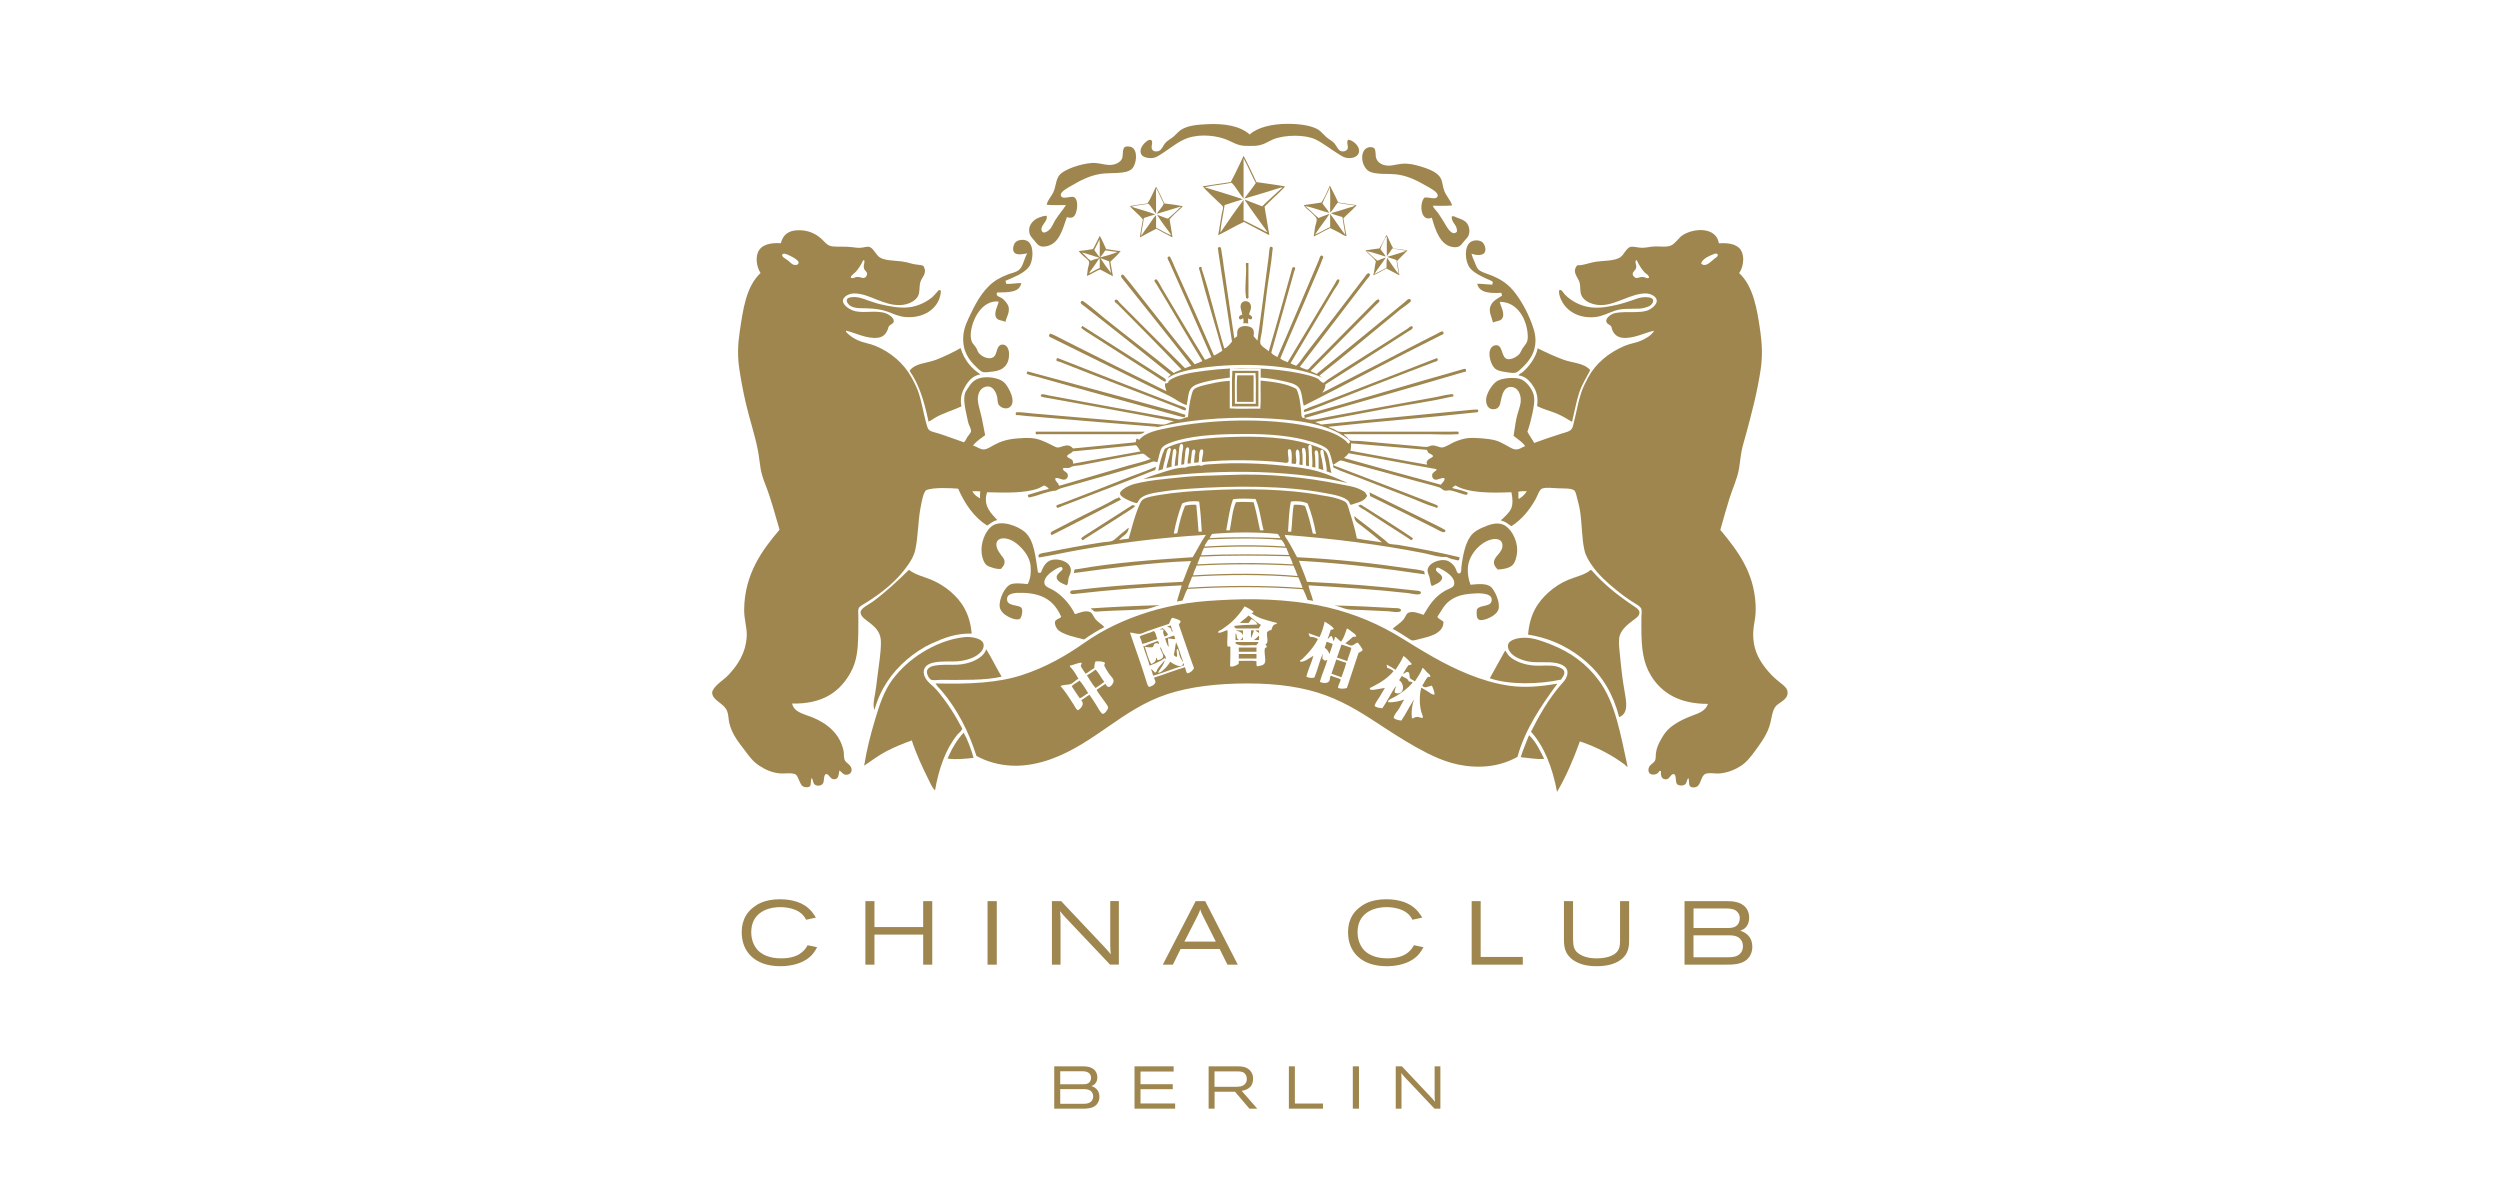<svg width="145" height="69" viewBox="0 0 145 69" fill="none" xmlns="http://www.w3.org/2000/svg">
<path d="M80.953 61.847V64.304H81.287V62.661C81.287 62.456 81.283 62.406 81.269 62.235C81.342 62.326 81.37 62.361 81.46 62.461L83.201 64.302H83.542V61.846H83.208V63.54C83.212 63.698 83.212 63.729 83.229 63.903C83.111 63.757 83.086 63.729 82.967 63.605L81.31 61.847H80.953ZM78.463 64.304H78.821V61.847H78.463V64.304ZM74.756 64.304H76.733V64.005H75.103V61.847H74.755V64.304H74.756ZM71.793 62.142C71.953 62.146 72.131 62.146 72.242 62.322C72.291 62.395 72.315 62.489 72.315 62.584C72.315 62.671 72.294 62.765 72.231 62.845C72.093 63.03 71.849 63.034 71.657 63.034H70.441V62.142H71.793ZM70.098 64.304H70.446V63.322H71.633L72.466 64.304H72.922L72.017 63.267C72.181 63.239 72.679 63.158 72.679 62.57C72.679 62.274 72.54 62.114 72.46 62.045C72.248 61.855 71.987 61.849 71.77 61.847H70.1V64.304H70.098ZM65.802 64.304H68.158V64.001H66.15V63.172H68.02V62.884H66.15V62.149H68.071V61.847H65.802V64.304ZM62.826 63.17C62.969 63.17 63.132 63.174 63.258 63.271C63.286 63.294 63.404 63.385 63.404 63.591C63.404 63.642 63.401 63.788 63.272 63.901C63.14 64.013 62.974 64.019 62.826 64.019H61.493V63.17H62.826ZM62.719 62.132C62.848 62.132 63.001 62.132 63.122 62.209C63.209 62.268 63.282 62.365 63.282 62.512C63.282 62.631 63.231 62.767 63.108 62.832C63.011 62.888 62.885 62.888 62.777 62.888H61.493V62.132H62.719ZM61.145 64.304H62.723C62.987 64.304 63.325 64.304 63.548 64.116C63.694 63.994 63.767 63.81 63.767 63.617C63.767 63.147 63.41 63.026 63.301 62.991C63.307 62.991 63.398 62.949 63.423 62.935C63.534 62.866 63.645 62.726 63.645 62.486C63.645 62.385 63.627 62.243 63.523 62.106C63.325 61.856 62.987 61.846 62.723 61.846H61.145V64.304Z" fill="#9E864E"/>
<path d="M100.223 54.248C100.437 54.248 100.683 54.253 100.871 54.399C100.912 54.435 101.09 54.571 101.09 54.879C101.09 54.957 101.085 55.177 100.891 55.344C100.692 55.511 100.442 55.521 100.223 55.521H98.222V54.248H100.223ZM100.062 52.692C100.256 52.692 100.485 52.692 100.668 52.806C100.799 52.895 100.908 53.041 100.908 53.261C100.908 53.439 100.83 53.642 100.648 53.741C100.501 53.824 100.314 53.824 100.151 53.824H98.225V52.69H100.062V52.692ZM97.702 55.95H100.067C100.464 55.95 100.971 55.95 101.305 55.667C101.524 55.485 101.634 55.209 101.634 54.922C101.634 54.216 101.097 54.033 100.935 53.982C100.945 53.982 101.081 53.919 101.118 53.899C101.284 53.794 101.451 53.585 101.451 53.225C101.451 53.073 101.425 52.859 101.269 52.655C100.971 52.28 100.465 52.265 100.068 52.265H97.703V55.95H97.702ZM90.709 52.265V54.432C90.709 54.85 90.725 55.325 91.247 55.685C91.644 55.962 92.131 56.039 92.611 56.039C93.258 56.039 93.67 55.888 93.926 55.72C94.489 55.355 94.489 54.849 94.489 54.478V52.265H93.963V54.52C93.963 54.828 93.963 55.209 93.487 55.423C93.285 55.518 92.971 55.586 92.616 55.586C92.031 55.586 91.739 55.423 91.603 55.335C91.284 55.131 91.242 54.881 91.237 54.453V52.265H90.709ZM85.359 55.95H88.323V55.501H85.879V52.265H85.357V55.95H85.359ZM82.006 54.822C81.954 54.932 81.833 55.12 81.635 55.266C81.411 55.443 81.029 55.589 80.461 55.584C79.799 55.584 79.37 55.37 79.12 55.114C78.842 54.806 78.739 54.43 78.739 54.065C78.739 53.026 79.553 52.614 80.431 52.614C80.901 52.614 81.298 52.745 81.522 52.891C81.753 53.042 81.841 53.199 81.924 53.346L82.489 53.221C82.389 53.053 82.206 52.746 81.816 52.5C81.319 52.191 80.677 52.156 80.411 52.156C79.466 52.156 79.028 52.495 78.87 52.62C78.619 52.809 78.187 53.211 78.187 54.083C78.187 55.18 78.928 56.04 80.426 56.04C80.87 56.04 81.454 55.957 81.909 55.67C82.274 55.441 82.421 55.19 82.562 54.939L82.006 54.822ZM70.518 54.614H68.696L69.474 53.089C69.505 53.022 69.537 52.959 69.563 52.891C69.583 52.839 69.6 52.786 69.615 52.74C69.625 52.786 69.64 52.834 69.656 52.881C69.683 52.942 69.713 53.005 69.739 53.068L70.518 54.614ZM67.443 55.95H68.027L68.476 55.041H70.741L71.19 55.95H71.791L69.901 52.265H69.348L67.443 55.95ZM61.011 52.265V55.95H61.511V53.485C61.511 53.177 61.506 53.104 61.484 52.848C61.594 52.984 61.636 53.036 61.772 53.187L64.384 55.948H64.894V52.263H64.394V54.806C64.399 55.041 64.399 55.088 64.425 55.35C64.248 55.131 64.211 55.089 64.033 54.901L61.547 52.265H61.011ZM57.278 55.95H57.814V52.265H57.278V55.95ZM50.192 55.95H50.719V54.206H53.544V55.95H54.071V52.265H53.544V53.769H50.719V52.265H50.192V55.95ZM46.839 54.822C46.788 54.932 46.667 55.12 46.469 55.266C46.245 55.443 45.863 55.589 45.295 55.584C44.632 55.584 44.204 55.37 43.953 55.114C43.676 54.806 43.572 54.43 43.572 54.065C43.572 53.026 44.388 52.614 45.264 52.614C45.734 52.614 46.131 52.745 46.355 52.891C46.585 53.042 46.674 53.199 46.757 53.346L47.322 53.221C47.222 53.053 47.04 52.746 46.649 52.5C46.153 52.191 45.51 52.156 45.244 52.156C44.299 52.156 43.861 52.495 43.703 52.62C43.453 52.809 43.02 53.211 43.02 54.083C43.02 55.18 43.761 56.04 45.261 56.04C45.704 56.04 46.289 55.957 46.743 55.67C47.109 55.441 47.255 55.19 47.396 54.939L46.839 54.822Z" fill="#9E864E"/>
<path d="M72.876 37.557H71.849V37.801H72.876V37.557Z" fill="#9E864E"/>
<path d="M72.876 37.932H71.849V38.195H72.876V37.932Z" fill="#9E864E"/>
<path d="M67.743 21.918C67.738 21.875 67.837 21.776 67.91 21.75C66.282 20.424 64.593 19.1 62.907 17.77C62.82 17.701 62.581 17.579 62.721 17.47C62.781 17.422 62.816 17.461 62.907 17.525C63.284 17.794 63.72 18.187 64.065 18.464C65.395 19.53 66.771 20.574 68.078 21.636C68.213 21.553 68.374 21.496 68.525 21.43C67.361 20.209 66.051 18.884 64.811 17.637C64.758 17.584 64.578 17.506 64.68 17.393C64.806 17.329 64.878 17.497 64.942 17.562C66.175 18.803 67.487 20.109 68.73 21.354C68.858 21.312 68.966 21.252 69.103 21.223C67.832 19.567 66.485 17.918 65.165 16.248C65.146 16.224 65.035 16.083 65.034 16.079C65.01 16.002 65.019 15.947 65.089 15.929C65.151 15.914 65.171 15.963 65.239 16.041C65.545 16.396 65.883 16.844 66.154 17.186C67.193 18.502 68.242 19.846 69.29 21.128C69.451 21.078 69.592 21.006 69.738 20.941C68.845 19.488 67.981 17.971 67.07 16.473C67.029 16.406 66.875 16.254 67.014 16.21C67.082 16.188 67.093 16.214 67.145 16.285C67.224 16.39 67.331 16.61 67.406 16.736C68.225 18.097 69.063 19.527 69.889 20.866C70.034 20.836 70.124 20.753 70.263 20.716C69.466 18.892 68.647 17.055 67.817 15.197C67.779 15.111 67.626 14.91 67.798 14.878C67.881 14.863 67.861 14.902 67.91 14.99C67.992 15.14 68.082 15.376 68.152 15.535C68.909 17.208 69.68 18.939 70.411 20.622C70.59 20.545 70.74 20.439 70.896 20.341C70.489 18.846 69.988 17.274 69.59 15.722C69.571 15.649 69.472 15.501 69.627 15.478C69.716 15.459 69.688 15.567 69.702 15.609C70.194 17.078 70.55 18.699 71.008 20.209C71.183 20.176 71.327 19.954 71.457 19.814C71.209 18.13 70.919 16.361 70.673 14.67C70.664 14.615 70.661 14.544 70.654 14.483C70.652 14.459 70.599 14.36 70.673 14.351C70.832 14.258 70.829 14.473 70.841 14.539C70.905 14.878 70.942 15.236 70.989 15.553C71.19 16.879 71.394 18.292 71.587 19.609C71.627 19.637 71.682 19.518 71.754 19.515C71.764 19.328 71.733 19.188 71.829 19.063C72.013 18.825 72.542 18.888 72.669 19.082C72.736 19.186 72.734 19.333 72.707 19.496C72.785 19.579 72.853 19.673 72.931 19.758C73.156 18.198 73.367 16.496 73.584 14.877C73.595 14.791 73.601 14.634 73.621 14.52C73.634 14.444 73.626 14.245 73.789 14.333C73.843 14.36 73.812 14.449 73.808 14.483C73.735 15.329 73.562 16.198 73.454 17.092C73.371 17.766 73.286 18.498 73.192 19.213C73.164 19.433 73.067 19.738 73.099 19.908C73.134 20.095 73.466 20.239 73.584 20.376C74.041 18.864 74.457 17.287 74.909 15.702C74.932 15.625 74.944 15.464 75.059 15.495C75.182 15.53 75.089 15.653 75.059 15.758C74.619 17.308 74.172 18.911 73.734 20.451C73.805 20.584 73.968 20.627 74.088 20.713C74.889 18.882 75.69 16.97 76.495 15.081C76.522 15.018 76.576 14.714 76.718 14.855C76.785 14.921 76.735 14.95 76.699 15.043C76.548 15.457 76.323 15.948 76.159 16.338C75.539 17.816 74.867 19.323 74.255 20.787C74.364 20.897 74.539 20.941 74.683 21.012C75.584 19.501 76.525 17.97 77.447 16.413C77.493 16.335 77.567 16.123 77.671 16.225C77.759 16.312 77.428 16.734 77.372 16.826C76.536 18.224 75.676 19.671 74.852 21.068C74.936 21.141 75.078 21.155 75.17 21.218C75.394 21.031 75.535 20.767 75.71 20.543C76.849 19.079 77.992 17.589 79.145 16.074C79.194 16.009 79.34 15.751 79.443 15.886C79.516 15.981 79.321 16.139 79.257 16.225C77.982 17.901 76.665 19.61 75.393 21.274C75.501 21.36 75.669 21.385 75.804 21.443C75.923 21.421 75.987 21.295 76.066 21.218C77.27 20.006 78.473 18.777 79.706 17.538C79.75 17.494 79.905 17.306 79.985 17.388C80.077 17.48 79.897 17.589 79.818 17.67C78.556 18.939 77.261 20.253 76.01 21.518C76.115 21.588 76.256 21.621 76.365 21.686C78.064 20.326 79.757 18.922 81.48 17.519C81.547 17.463 81.734 17.239 81.816 17.388C81.855 17.458 81.822 17.482 81.742 17.557C81.58 17.703 81.347 17.845 81.219 17.951C79.675 19.22 78.095 20.543 76.534 21.781C76.568 21.834 76.64 21.849 76.665 21.912C76.716 21.946 76.623 21.907 76.627 21.874C74.942 21.13 71.991 21.014 69.74 21.33C68.979 21.443 68.248 21.578 67.743 21.918Z" fill="#9E864E"/>
<path d="M72.484 7.801C72.928 7.384 73.79 7.182 74.686 7.182C75.308 7.182 76.039 7.262 76.459 7.519C76.61 7.613 76.758 7.799 76.906 7.933C77.08 8.089 77.279 8.177 77.391 8.308C77.536 8.476 77.619 8.746 77.819 8.777C77.984 8.802 78.083 8.75 78.156 8.646C78.231 8.463 78.051 8.213 78.211 8.101C78.465 8.14 78.823 8.434 78.827 8.739C78.831 9.093 78.441 9.221 78.08 9.152C77.891 9.116 77.736 8.993 77.595 8.908C77.192 8.663 76.728 8.289 76.289 8.082C75.696 7.803 74.535 7.804 73.843 8.082C73.562 8.196 73.271 8.436 72.799 8.458C72.579 8.468 72.393 8.463 72.201 8.458C71.801 8.448 71.498 8.251 71.194 8.12C70.621 7.872 69.654 7.742 68.879 8.008C68.345 8.192 67.885 8.599 67.423 8.89C67.273 8.985 67.103 9.111 66.919 9.152C66.707 9.201 66.367 9.148 66.247 9.021C66.061 8.825 66.169 8.531 66.359 8.327C66.471 8.206 66.644 8.07 66.751 8.12C66.911 8.183 66.75 8.474 66.806 8.627C66.853 8.753 66.954 8.804 67.143 8.777C67.382 8.741 67.442 8.438 67.628 8.251C67.748 8.132 67.933 8.038 68.076 7.914C68.22 7.788 68.347 7.63 68.487 7.538C68.876 7.282 69.401 7.231 70.056 7.201C70.971 7.158 71.909 7.287 72.484 7.801Z" fill="#9E864E"/>
<path d="M61.881 12.589C61.631 13.282 61.439 14.2 60.611 14.297C60.276 14.337 60.178 14.177 60.014 13.979C59.927 13.874 59.776 13.72 59.735 13.603C59.565 13.126 59.901 12.763 60.239 12.627C60.367 12.575 60.54 12.515 60.705 12.515C60.803 12.837 60.293 13.091 60.425 13.397C60.521 13.62 60.844 13.375 60.948 13.228C61.065 13.06 61.13 12.881 61.21 12.759C61.422 12.428 61.676 12.136 61.826 11.895C61.457 11.885 61.046 11.916 60.706 11.876C60.769 11.596 60.957 11.422 61.079 11.181C61.244 10.857 61.23 10.412 61.452 10.149C61.74 9.806 62.715 9.497 63.3 9.455C63.702 9.424 63.979 9.553 64.327 9.567C64.651 9.579 64.971 9.431 65.074 9.21C65.16 9.026 65.072 8.609 65.26 8.516C65.341 8.477 65.548 8.495 65.633 8.535C66.019 8.718 65.921 9.533 65.652 9.793C65.303 10.131 64.396 9.989 63.786 10.093C63.178 10.198 62.656 10.467 62.144 10.77C61.939 10.89 61.502 11.113 61.527 11.314C61.565 11.622 62.093 11.358 62.275 11.426C62.608 11.552 62.494 12.508 62.2 12.608C62.102 12.641 62 12.634 61.881 12.589Z" fill="#9E864E"/>
<path d="M79.707 8.592C79.821 8.762 79.76 9 79.819 9.174C79.91 9.441 80.174 9.591 80.49 9.606C80.851 9.622 81.151 9.462 81.611 9.494C81.942 9.516 82.321 9.622 82.656 9.738C83.027 9.867 83.417 10.045 83.571 10.358C83.679 10.58 83.675 10.851 83.776 11.09C83.906 11.4 84.133 11.618 84.224 11.915C83.882 11.954 83.475 11.925 83.103 11.934C83.147 12.08 83.287 12.188 83.402 12.347C83.542 12.541 83.692 12.786 83.832 13.023C83.943 13.21 84.231 13.73 84.503 13.436C84.535 13.021 84.16 12.919 84.205 12.554C84.308 12.506 84.419 12.592 84.522 12.628C84.736 12.706 84.956 12.779 85.082 12.947C85.215 13.123 85.274 13.405 85.175 13.66C85.136 13.759 84.997 13.894 84.895 14.017C84.746 14.194 84.666 14.369 84.317 14.335C83.523 14.258 83.247 13.32 83.047 12.627C82.378 12.91 82.308 11.775 82.617 11.463C82.833 11.402 83.324 11.638 83.382 11.368C83.43 11.149 82.979 10.929 82.766 10.805C82.255 10.509 81.746 10.234 81.105 10.13C80.574 10.043 79.776 10.161 79.388 9.923C79.068 9.727 78.875 9.137 79.108 8.74C79.201 8.586 79.45 8.448 79.707 8.592Z" fill="#9E864E"/>
<path d="M72.128 11.519C71.882 11.228 71.701 10.872 71.438 10.6C70.931 10.704 70.362 10.744 69.869 10.863C70.61 11.093 71.367 11.31 72.09 11.557C71.734 11.668 71.372 11.774 71.026 11.895C70.957 12.426 70.809 12.978 70.783 13.49C71.217 12.855 71.692 12.158 72.127 11.594V12.777C72.466 12.949 72.84 13.128 73.173 13.302C73.285 13.361 73.384 13.447 73.508 13.452C73.072 12.833 72.567 12.183 72.182 11.575C72.52 11.711 72.874 11.83 73.209 11.969C73.522 11.644 73.935 11.297 74.255 10.992C74.295 10.954 74.421 10.879 74.348 10.861C73.621 11.082 72.907 11.315 72.165 11.518C72.386 11.216 72.626 10.93 72.836 10.617C72.584 10.157 72.389 9.641 72.127 9.191V11.519H72.128ZM72.128 9.041C72.394 9.531 72.632 10.049 72.875 10.562C73.418 10.641 73.973 10.71 74.499 10.806C74.555 10.829 74.448 10.914 74.406 10.956C74.086 11.286 73.664 11.649 73.343 11.989C73.435 12.54 73.532 13.088 73.622 13.641C73.121 13.394 72.646 13.12 72.148 12.871C71.632 13.109 71.166 13.398 70.655 13.641C70.728 13.238 70.789 12.829 70.861 12.401C70.88 12.285 70.954 12.095 70.935 12.007C70.919 11.93 70.716 11.767 70.636 11.688C70.334 11.384 69.991 11.096 69.758 10.806C70.29 10.715 70.843 10.646 71.382 10.562C71.648 10.073 71.885 9.554 72.128 9.041Z" fill="#9E864E"/>
<path d="M64.439 15.836C64.401 15.612 64.352 15.398 64.327 15.159C64.16 15.095 63.998 15.027 63.823 14.972C64.013 15.275 64.221 15.56 64.439 15.836ZM63.3 15.648C63.256 15.711 63.183 15.775 63.189 15.855C63.378 15.738 63.582 15.637 63.786 15.536C63.774 15.355 63.812 15.123 63.767 14.973C63.624 15.202 63.445 15.445 63.3 15.648ZM63.264 15.123C63.413 15.062 63.571 15.007 63.748 14.973C63.701 14.896 63.597 14.901 63.524 14.878C63.272 14.8 63.03 14.707 62.777 14.653C62.777 14.643 62.762 14.632 62.758 14.653C62.94 14.796 63.066 14.996 63.264 15.123ZM64.103 14.522C64.022 14.678 63.901 14.794 63.804 14.934C64.148 14.836 64.504 14.749 64.812 14.615C64.566 14.594 64.348 14.544 64.103 14.522ZM63.468 14.503C63.578 14.642 63.67 14.799 63.785 14.935C63.773 14.591 63.81 14.197 63.766 13.884C63.679 14.104 63.566 14.295 63.468 14.503ZM63.785 13.678C63.925 13.918 64.037 14.188 64.158 14.447C64.443 14.48 64.698 14.542 64.998 14.56C64.826 14.793 64.604 14.977 64.401 15.18C64.458 15.454 64.491 15.754 64.551 16.024C64.299 15.895 64.053 15.762 63.804 15.629C63.527 15.733 63.314 15.9 63.039 16.005C63.067 15.86 63.071 15.734 63.095 15.591C63.116 15.462 63.19 15.304 63.169 15.197C63.146 15.082 62.956 14.957 62.87 14.878C62.751 14.766 62.639 14.681 62.572 14.56C62.862 14.537 63.124 14.489 63.393 14.447C63.536 14.203 63.653 13.932 63.785 13.678Z" fill="#9E864E"/>
<path d="M58.316 16.288C58.338 16.335 58.343 16.399 58.353 16.457C58.622 16.496 58.927 16.409 59.23 16.419C59.141 16.98 58.467 16.952 57.831 16.964C57.715 17.188 58.02 17.217 58.148 17.32C58.275 17.424 58.469 17.636 58.504 17.827C58.56 18.149 58.379 18.372 58.317 18.672C58.134 18.573 57.901 18.599 57.794 18.447C57.606 18.176 57.867 17.769 57.925 17.489C57.402 17.437 57.013 17.736 56.75 18.109C56.49 18.474 56.29 19.031 56.301 19.497C56.304 19.589 56.325 19.708 56.357 19.798C56.402 19.926 56.523 20.023 56.619 20.174C56.679 20.268 56.702 20.392 56.769 20.475C56.965 20.718 57.484 20.936 57.702 20.625C57.841 20.427 57.814 20.019 58.113 19.987C58.394 19.957 58.514 20.246 58.524 20.494C58.548 21.122 58.209 21.487 57.609 21.546C57.415 21.565 57.178 21.613 57.029 21.584C56.893 21.556 56.734 21.395 56.619 21.282C56.195 20.878 55.806 20.353 55.871 19.481C55.909 18.972 56.125 18.579 56.319 18.167C56.684 17.393 57.155 16.61 57.867 16.195C58.051 16.088 58.255 15.995 58.464 15.914C58.653 15.841 58.899 15.805 59.081 15.67C59.358 15.464 59.38 15.008 59.584 14.695C59.393 14.724 58.991 14.824 58.837 14.657C58.7 14.507 58.769 14.191 58.893 14.056C59.043 13.892 59.419 13.857 59.621 13.999C59.995 14.264 59.928 15.158 59.676 15.482C59.374 15.873 58.81 16.068 58.316 16.288Z" fill="#9E864E"/>
<path d="M85.344 14.71C85.378 14.853 85.437 14.993 85.511 15.162C85.573 15.301 85.632 15.485 85.717 15.594C85.836 15.747 86.117 15.834 86.333 15.912C87.062 16.178 87.508 16.477 87.957 17.094C88.333 17.616 88.677 18.261 88.909 18.953C88.986 19.183 89.059 19.441 89.059 19.741C89.059 20.435 88.714 20.925 88.312 21.3C88.199 21.405 88.045 21.587 87.882 21.618C87.697 21.656 87.444 21.589 87.23 21.563C87.018 21.537 86.819 21.47 86.707 21.375C86.498 21.199 86.234 20.498 86.501 20.154C86.557 20.083 86.68 20.005 86.819 20.023C87.192 20.075 87.058 20.77 87.454 20.831C87.691 20.867 88.012 20.665 88.126 20.531C88.19 20.456 88.226 20.338 88.293 20.23C88.471 19.947 88.624 19.905 88.611 19.479C88.579 18.542 88.02 17.497 86.987 17.507C87.023 17.749 87.322 18.198 87.118 18.484C87.008 18.636 86.78 18.61 86.595 18.709C86.515 18.362 86.308 18.055 86.465 17.714C86.59 17.439 86.874 17.303 87.118 17.151C87.101 17.098 87.096 17.035 87.08 16.982C86.454 17.021 85.785 16.993 85.68 16.457C85.991 16.457 86.257 16.502 86.557 16.512C86.568 16.462 86.564 16.395 86.594 16.362C86.496 16.267 86.359 16.229 86.239 16.174C85.916 16.028 85.475 15.823 85.25 15.536C84.972 15.181 84.91 14.343 85.269 14.053C85.437 13.917 85.769 13.899 85.96 14.034C86.11 14.14 86.232 14.485 86.091 14.673C85.963 14.842 85.557 14.803 85.344 14.71Z" fill="#9E864E"/>
<path d="M72.409 15.254C72.399 15.846 72.422 16.477 72.409 17.093C72.408 17.16 72.443 17.27 72.371 17.319C72.238 17.32 72.273 17.242 72.259 17.15C72.176 16.603 72.321 15.864 72.259 15.311C72.258 15.284 72.257 15.258 72.278 15.255H72.409V15.254Z" fill="#9E864E"/>
<path d="M54.453 16.832C54.592 16.801 54.586 16.888 54.546 17.095C54.386 17.912 53.584 18.465 52.53 18.39C52.124 18.361 51.808 18.192 51.466 18.071C51.102 17.941 50.726 17.901 50.29 17.883C49.954 17.869 49.663 17.905 49.375 17.77C49.167 17.673 48.919 17.311 49.338 17.244C49.758 17.176 50.087 17.341 50.42 17.451C50.642 17.524 50.871 17.606 51.11 17.658C51.585 17.761 52.125 17.884 52.697 17.826C53.213 17.775 53.732 17.52 54.059 17.244C54.163 17.156 54.263 17.028 54.414 16.869C54.429 16.855 54.428 16.837 54.453 16.832Z" fill="#9E864E"/>
<path d="M90.478 16.812C90.602 16.816 90.674 16.986 90.739 17.057C91.075 17.42 91.633 17.752 92.269 17.827C92.853 17.896 93.392 17.767 93.874 17.658C94.11 17.604 94.342 17.522 94.565 17.451C94.795 17.378 95.03 17.271 95.255 17.245C95.527 17.212 95.821 17.251 95.871 17.376C95.937 17.539 95.752 17.707 95.666 17.751C95.526 17.824 95.248 17.896 95.088 17.901C94.545 17.922 94.108 17.878 93.688 18.013C93.291 18.142 92.951 18.346 92.513 18.389C91.608 18.478 90.931 18.081 90.609 17.507C90.518 17.344 90.415 17.13 90.422 16.869C90.431 16.841 90.45 16.823 90.478 16.812Z" fill="#9E864E"/>
<path d="M72.446 18.238C72.544 18.289 72.712 18.399 72.577 18.52C72.477 18.539 72.447 18.488 72.39 18.464C72.403 18.552 72.366 18.688 72.409 18.746C72.349 18.785 72.192 18.709 72.111 18.765C72.132 18.662 72.132 18.567 72.111 18.464C72.021 18.461 72.024 18.551 71.905 18.52C71.785 18.415 71.909 18.26 72.055 18.257C72.032 18.061 71.918 17.88 71.962 17.694C72.039 17.36 72.538 17.397 72.559 17.788C72.568 17.97 72.48 18.063 72.446 18.238Z" fill="#9E864E"/>
<path d="M62.703 19.009C62.736 18.979 62.759 18.939 62.778 18.897C62.794 18.893 62.795 18.905 62.796 18.916C64.313 19.895 65.869 20.859 67.425 21.864C67.497 21.911 67.7 22.014 67.593 22.126C67.544 22.177 67.593 22.153 67.537 22.126C67.366 22.047 67.122 21.868 66.996 21.789C65.763 20.999 64.536 20.214 63.3 19.424C63.095 19.292 62.883 19.174 62.703 19.009Z" fill="#9E864E"/>
<path d="M75.62 23.533C75.51 23.159 75.528 22.78 75.359 22.519C75.177 22.241 74.714 22.171 74.351 22.087C73.94 21.992 73.512 21.926 73.12 21.899V21.393C72.566 21.349 71.932 21.387 71.347 21.374C71.306 21.514 71.34 21.729 71.328 21.899C70.948 21.956 70.494 22.006 70.077 22.106C69.722 22.19 69.247 22.289 69.069 22.538C68.898 22.779 68.915 23.123 68.826 23.495C68.461 23.39 68.169 23.134 67.837 22.97C66.823 22.468 65.832 21.984 64.796 21.468C63.527 20.837 62.302 20.251 60.988 19.591C60.901 19.548 60.804 19.524 60.857 19.422C60.911 19.319 60.92 19.346 61.063 19.404C61.244 19.477 61.559 19.653 61.698 19.722C63.653 20.711 65.689 21.719 67.652 22.688C67.641 22.599 67.542 22.436 67.578 22.237C67.584 22.145 67.597 22.266 67.633 22.256C67.65 22.223 67.699 22.222 67.726 22.2C67.798 22.21 67.743 22.092 67.801 22.088C68.21 21.735 69.153 21.603 69.873 21.506C71.7 21.262 73.795 21.308 75.491 21.675C75.834 21.748 76.193 21.839 76.425 21.957C76.493 21.991 76.65 22.194 76.742 22.202C76.804 22.207 76.909 22.082 77.041 21.995C78.584 20.986 80.067 20.086 81.632 19.067C81.67 19.042 81.873 18.835 81.931 18.955C81.987 19.071 81.773 19.163 81.689 19.217C80.1 20.243 78.457 21.279 76.873 22.296C76.878 22.527 76.778 22.65 76.687 22.784C77.861 22.169 79.019 21.593 80.234 20.963C81.258 20.432 82.267 19.897 83.332 19.367C83.492 19.288 83.691 19.126 83.724 19.293C83.745 19.398 83.654 19.404 83.537 19.462C80.896 20.772 78.238 22.209 75.62 23.533Z" fill="#9E864E"/>
<path d="M56.861 21.713C56.434 21.788 56.188 22.063 55.984 22.407C55.814 22.693 55.665 23.043 55.76 23.571C55.282 23.795 54.73 23.95 54.267 24.21C54.122 24.291 54 24.399 53.856 24.454C53.622 23.339 53.316 22.294 52.755 21.506C53.077 21.063 53.714 21.075 54.23 20.888C54.748 20.697 55.287 20.431 55.704 20.192C55.721 20.188 55.722 20.2 55.723 20.211C55.93 20.885 56.334 21.36 56.861 21.713Z" fill="#9E864E"/>
<path d="M61.322 20.773H61.36C63.668 21.674 66.033 22.609 68.396 23.515C68.475 23.545 68.827 23.606 68.788 23.759C68.758 23.879 68.419 23.677 68.34 23.647C66.039 22.755 63.745 21.89 61.453 20.981C61.396 20.959 61.294 20.965 61.267 20.887C61.281 20.844 61.277 20.785 61.322 20.773Z" fill="#9E864E"/>
<path d="M83.328 20.775C83.397 20.762 83.361 20.855 83.402 20.869C83.378 20.956 83.255 20.972 83.178 21C80.847 21.884 78.458 22.824 76.123 23.742C75.965 23.803 75.806 23.875 75.637 23.892C75.582 23.735 75.712 23.742 75.786 23.704C76.009 23.59 76.275 23.515 76.514 23.422C78.104 22.808 79.732 22.163 81.349 21.544C82.015 21.29 82.671 21.02 83.328 20.775Z" fill="#9E864E"/>
<path d="M71.643 21.637C71.599 22.194 71.637 22.832 71.624 23.42H72.838C72.825 22.831 72.862 22.194 72.819 21.637H71.643ZM71.476 21.506H72.988V23.571H71.457C71.469 22.889 71.432 22.157 71.476 21.506Z" fill="#9E864E"/>
<path d="M59.605 21.543C62.481 22.323 65.365 23.103 68.285 23.908C68.34 23.923 68.5 23.98 68.564 24.003C68.683 24.043 68.797 24.026 68.732 24.152C68.692 24.231 68.703 24.202 68.62 24.19C68.52 24.176 68.269 24.105 68.172 24.078C65.508 23.34 62.771 22.598 60.109 21.844C59.92 21.791 59.722 21.77 59.548 21.676C59.55 21.624 59.581 21.509 59.605 21.543Z" fill="#9E864E"/>
<path d="M72.708 21.77V23.309H71.738C71.75 22.803 71.712 22.246 71.757 21.77H72.708Z" fill="#9E864E"/>
<path d="M60.09 25.035H66.398C66.241 25.218 65.98 25.185 65.727 25.185H60.426C60.357 25.185 60.29 25.189 60.221 25.185C60.184 25.184 60.091 25.219 60.071 25.147V25.091C60.07 25.065 60.067 25.039 60.09 25.035Z" fill="#9E864E"/>
<path d="M77.225 27.438C77.125 27.413 77.053 27.361 76.945 27.344C76.963 27.061 76.862 26.67 76.795 26.349C76.767 26.211 76.78 26.095 76.683 26.086C76.474 26.065 76.646 26.536 76.665 26.631C76.714 26.884 76.727 27.054 76.758 27.269C76.669 27.234 76.576 27.203 76.479 27.175C76.471 26.998 76.487 26.842 76.479 26.631C76.471 26.456 76.481 26.141 76.367 26.124C76.181 26.095 76.27 26.376 76.273 26.443C76.285 26.676 76.292 26.909 76.292 27.118C76.225 27.111 76.168 27.094 76.106 27.08C76.142 26.806 76.103 26.544 76.087 26.18C76.082 26.05 76.115 25.814 75.994 25.804C75.822 25.789 75.899 26.06 75.9 26.105C75.912 26.401 75.926 26.753 75.919 27.044C75.866 27.029 75.805 27.023 75.752 27.006C75.722 26.769 75.817 25.965 75.603 25.974C75.449 25.981 75.541 26.274 75.548 26.386C75.558 26.619 75.539 26.786 75.548 26.968C75.466 26.981 75.442 26.937 75.361 26.949C75.375 26.838 75.385 26.694 75.38 26.555C75.371 26.358 75.389 26.125 75.249 26.067C75.035 26.165 75.26 26.647 75.156 26.893C75.092 26.939 75.013 26.87 74.913 26.893C74.905 26.758 74.991 26.04 74.782 26.047C74.591 26.056 74.785 26.57 74.726 26.798C74.622 26.883 74.487 26.828 74.371 26.817C72.951 26.671 71.178 26.641 69.723 26.798C69.668 26.583 69.912 26.078 69.704 26.066C69.505 26.055 69.571 26.578 69.518 26.817C69.423 26.816 69.363 26.85 69.256 26.836C69.268 26.705 69.275 26.545 69.293 26.404C69.31 26.279 69.391 26.131 69.256 26.066C69.098 26.089 69.126 26.282 69.107 26.423C69.087 26.569 69.054 26.732 69.069 26.874C68.986 26.859 68.957 26.899 68.883 26.893C68.873 26.733 68.918 26.553 68.938 26.386C68.958 26.219 69.02 26.028 68.9 25.935C68.728 25.976 68.755 26.21 68.733 26.386C68.71 26.568 68.692 26.77 68.677 26.932C68.6 26.917 68.582 26.961 68.51 26.951C68.526 26.732 68.536 26.559 68.565 26.293C68.579 26.175 68.708 25.759 68.527 25.749C68.4 25.741 68.398 26.025 68.377 26.181C68.34 26.498 68.325 26.681 68.322 26.988C68.26 27.001 68.202 27.019 68.136 27.026C68.138 26.863 68.168 26.678 68.191 26.501C68.213 26.338 68.284 26.127 68.153 26.031C68.01 26.045 68.023 26.236 68.005 26.369C67.976 26.579 67.943 26.802 67.949 27.064C67.851 27.09 67.764 27.128 67.65 27.138C67.7 26.856 67.814 26.541 67.875 26.238C67.892 26.148 67.958 26.027 67.837 25.976C67.654 26.042 67.648 26.347 67.594 26.558C67.537 26.779 67.473 27.001 67.444 27.215C67.355 27.244 67.256 27.264 67.183 27.31C67.247 26.899 67.382 26.396 67.556 26.034C68.365 25.57 69.718 25.42 71.084 25.358C72.909 25.275 74.766 25.342 76.198 25.847C76.469 25.942 76.78 26.056 76.888 26.185C77.107 26.438 77.112 27.065 77.225 27.438Z" fill="#9E864E"/>
<path d="M77.318 26.97C77.335 26.966 77.336 26.977 77.337 26.988C79.247 27.713 81.156 28.449 83.105 29.203C83.133 29.215 83.25 29.256 83.291 29.279C83.364 29.319 83.421 29.331 83.385 29.41C83.342 29.501 83.284 29.429 83.217 29.41C82.74 29.275 82.299 29.061 81.892 28.903C80.866 28.506 79.858 28.119 78.849 27.72C78.341 27.52 77.82 27.361 77.337 27.119C77.341 27.059 77.304 27.04 77.318 26.97Z" fill="#9E864E"/>
<path d="M67.014 27.082C67.092 27.085 66.989 27.183 67.014 27.251C65.257 27.961 63.426 28.647 61.602 29.354C61.556 29.371 61.493 29.412 61.434 29.428C61.341 29.453 61.338 29.487 61.284 29.409C61.201 29.288 61.434 29.257 61.527 29.221C62.854 28.719 64.209 28.181 65.523 27.663C66.02 27.468 66.546 27.299 67.014 27.082Z" fill="#9E864E"/>
<path d="M79.296 28.734C79.171 29.103 78.715 29.139 78.362 29.278C78.279 29.281 78.284 29.157 78.231 29.091C77.998 28.788 77.335 28.688 76.776 28.584C74.511 28.163 71.62 28.163 69.067 28.34C68.58 28.374 68.064 28.414 67.574 28.49C67.004 28.577 66.343 28.64 66.081 28.977C66.03 29.041 66.006 29.134 65.931 29.184C65.791 29.157 65.567 29.077 65.371 28.977C65.228 28.904 64.966 28.773 64.96 28.621C64.956 28.471 65.275 28.274 65.465 28.189C65.706 28.08 65.96 28.025 66.174 27.982C66.758 27.865 67.25 27.813 67.798 27.756C68.364 27.698 68.932 27.633 69.496 27.607C70.083 27.579 70.672 27.578 71.27 27.55C73.539 27.444 75.786 27.694 77.672 28.075C78.143 28.171 78.652 28.23 79.015 28.451C79.077 28.488 79.139 28.515 79.182 28.564C79.231 28.617 79.228 28.688 79.296 28.734Z" fill="#9E864E"/>
<path d="M69.142 33.446C69.073 33.67 68.961 33.852 68.899 34.085C71.062 33.955 73.408 33.935 75.545 34.104C75.484 33.876 75.386 33.687 75.302 33.484C73.354 33.311 71.139 33.325 69.142 33.446ZM69.403 32.807C69.344 32.993 69.216 33.207 69.198 33.371C71.156 33.248 73.355 33.234 75.264 33.408C75.197 33.194 75.109 33 75.021 32.807C73.209 32.704 71.219 32.71 69.403 32.807ZM69.61 32.282C69.566 32.443 69.49 32.574 69.442 32.733C71.226 32.635 73.203 32.627 74.986 32.733C74.942 32.558 74.866 32.416 74.799 32.263C73.092 32.217 71.292 32.205 69.61 32.282ZM69.833 31.776C69.766 31.908 69.701 32.044 69.665 32.208C71.311 32.127 73.089 32.142 74.76 32.189C74.731 32.03 74.647 31.927 74.611 31.776C73.078 31.672 71.368 31.679 69.833 31.776ZM74.313 31.306C72.974 31.205 71.478 31.22 70.112 31.287C70.058 31.327 70.01 31.415 69.962 31.493C69.927 31.554 69.825 31.682 69.888 31.7C71.377 31.602 73.066 31.595 74.553 31.7C74.502 31.541 74.421 31.41 74.313 31.306ZM74.108 30.968C72.889 30.848 71.522 30.86 70.3 30.968C70.257 31.05 70.189 31.107 70.169 31.212C71.496 31.133 72.926 31.151 74.257 31.212C74.251 31.161 74.165 31.029 74.108 30.968ZM74.872 29.091C74.759 29.615 74.749 30.242 74.705 30.836H74.891C74.953 30.328 74.947 29.752 75.041 29.277C75.289 29.272 75.53 29.273 75.694 29.353C75.883 29.844 76.014 30.396 76.142 30.948C76.225 30.934 76.254 30.973 76.329 30.967C76.22 30.324 76.053 29.742 75.844 29.202C75.609 29.084 75.215 29.039 74.872 29.091ZM68.564 29.203C68.355 29.737 68.196 30.322 68.079 30.948C68.168 30.963 68.2 30.919 68.284 30.929C68.395 30.358 68.53 29.811 68.733 29.334C68.917 29.281 69.14 29.268 69.385 29.277C69.441 29.785 69.47 30.318 69.516 30.836H69.703C69.674 30.233 69.626 29.649 69.553 29.091C69.204 29.04 68.802 29.081 68.564 29.203ZM71.513 28.959C71.313 29.49 71.24 30.149 71.121 30.761H71.327C71.434 30.206 71.479 29.588 71.682 29.129C72.016 29.096 72.369 29.113 72.709 29.129C72.86 29.645 72.963 30.211 73.082 30.761C73.145 30.749 73.254 30.785 73.287 30.742C73.122 30.152 73.064 29.452 72.82 28.94C72.407 28.923 71.895 28.893 71.513 28.959ZM78.699 31.231C79.166 31.325 79.675 31.376 80.154 31.457C79.838 31.173 79.399 30.838 78.997 30.518C78.797 30.36 78.579 30.269 78.549 29.974C78.558 29.9 78.632 30.008 78.661 30.029C79.201 30.439 79.763 30.87 80.321 31.325C80.411 31.396 80.486 31.501 80.564 31.531C80.693 31.579 80.945 31.579 81.106 31.605C82.298 31.807 83.508 32.045 84.653 32.319C84.665 32.388 84.62 32.399 84.634 32.468C84.579 32.535 84.473 32.481 84.41 32.468C84.329 32.453 84.242 32.434 84.167 32.413C84.057 32.38 83.961 32.315 83.868 32.301C83.801 32.291 83.706 32.309 83.626 32.301C83.273 32.268 82.905 32.146 82.544 32.075C80.009 31.578 77.337 31.238 74.518 31.023C74.525 31.144 74.623 31.241 74.686 31.342C74.871 31.64 75.052 31.994 75.228 32.319C77.489 32.431 79.661 32.668 81.741 32.976C82.034 33.019 82.322 33.041 82.599 33.126C82.607 33.194 82.623 33.252 82.637 33.314C80.291 32.964 77.892 32.666 75.338 32.525C75.468 32.883 75.674 33.327 75.805 33.746C77.936 33.844 80.043 34.004 82.094 34.252C82.211 34.266 82.422 34.256 82.412 34.383C82.398 34.576 81.807 34.416 81.683 34.402C79.819 34.19 77.844 34.063 75.897 33.951C75.933 34.226 76.094 34.54 76.159 34.852C76.063 34.823 75.951 34.811 75.841 34.795C75.759 34.584 75.679 34.371 75.579 34.177C73.417 34.011 71.066 34.028 68.879 34.158C68.748 34.351 68.687 34.617 68.58 34.833C68.468 34.846 68.369 34.87 68.263 34.89C68.342 34.564 68.456 34.271 68.542 33.951C66.469 34.043 64.367 34.216 62.402 34.439C62.297 34.452 62.141 34.496 62.066 34.382C62.064 34.206 62.262 34.245 62.365 34.232C64.32 33.983 66.501 33.848 68.599 33.745C68.769 33.353 68.901 32.923 69.084 32.543C66.755 32.621 64.415 32.952 62.291 33.237C62.281 33.164 62.325 33.145 62.31 33.068C62.344 32.998 62.443 33.02 62.496 33.011C64.58 32.637 66.862 32.47 69.179 32.317C69.437 31.889 69.659 31.424 69.943 31.022C67.342 31.171 64.892 31.487 62.534 31.904C61.764 32.04 61.007 32.214 60.257 32.336C60.127 32.087 60.481 32.086 60.723 32.035C61.812 31.812 62.83 31.628 63.953 31.453C64.144 31.423 64.353 31.429 64.493 31.378C64.659 31.317 64.853 31.099 64.997 30.983C65.129 30.876 65.231 30.787 65.37 30.682C65.385 30.672 65.467 30.57 65.463 30.644C65.42 31.013 65.076 31.081 64.904 31.32C65.083 31.287 65.267 31.259 65.463 31.244C65.612 30.727 65.788 30.019 66.005 29.479C66.078 29.296 66.164 29.078 66.266 28.991C66.459 28.828 66.975 28.754 67.367 28.69C68.207 28.553 69.01 28.497 69.925 28.446C72.182 28.319 74.638 28.352 76.644 28.727C76.884 28.772 77.166 28.805 77.427 28.877C77.682 28.947 77.988 29.05 78.081 29.158C78.171 29.261 78.21 29.469 78.268 29.646C78.425 30.125 78.599 30.73 78.699 31.231Z" fill="#9E864E"/>
<path d="M79.427 28.546C79.443 28.542 79.444 28.553 79.446 28.565C80.814 29.251 82.215 29.916 83.627 30.63C83.678 30.655 83.722 30.682 83.757 30.705C83.82 30.744 83.844 30.73 83.831 30.798C83.797 30.986 83.416 30.74 83.308 30.686C82.05 30.05 80.728 29.389 79.463 28.771C79.467 28.68 79.439 28.62 79.427 28.546Z" fill="#9E864E"/>
<path d="M65.017 28.979C63.672 29.665 62.339 30.365 60.986 31.044C60.978 30.996 60.959 30.958 60.93 30.932C60.958 30.842 61.066 30.798 61.136 30.763C61.696 30.468 62.263 30.186 62.853 29.881C63.332 29.633 63.834 29.405 64.346 29.13C64.513 29.041 64.691 28.911 64.831 28.886C64.847 28.883 64.864 28.845 64.886 28.848C64.941 28.854 64.959 28.915 65.017 28.979Z" fill="#9E864E"/>
<path d="M81.947 31.212C81.941 31.256 81.928 31.293 81.891 31.307C81.865 31.367 81.769 31.273 81.705 31.231C80.868 30.703 79.989 30.126 79.147 29.579C79.02 29.496 78.863 29.446 78.774 29.317C78.832 29.317 78.915 29.248 78.942 29.28C79.939 29.902 81.004 30.575 81.947 31.212Z" fill="#9E864E"/>
<path d="M65.858 29.335C65.756 29.453 65.617 29.531 65.485 29.618C64.661 30.154 63.79 30.699 62.946 31.232C62.891 31.267 62.836 31.34 62.76 31.326C62.758 31.278 62.725 31.261 62.704 31.232C62.804 31.121 62.933 31.048 63.059 30.969C63.914 30.426 64.811 29.855 65.672 29.299C65.746 29.298 65.782 29.335 65.858 29.335Z" fill="#9E864E"/>
<path d="M60.202 33.202C60.267 33.214 60.275 33.235 60.333 33.221C60.407 33.202 60.389 33.157 60.426 33.071C60.559 32.775 60.74 32.472 61.173 32.451C61.596 32.431 62.16 32.655 62.107 33.145C62.093 33.274 62.007 33.398 61.976 33.539C61.944 33.681 61.963 33.827 61.883 33.953C61.637 33.856 61.281 33.727 61.285 33.464C61.288 33.342 61.407 33.248 61.491 33.164C61.568 33.087 61.714 33.02 61.565 32.882C61.432 32.888 61.27 32.983 61.137 33.069C60.935 33.201 60.522 33.489 60.577 33.839C60.609 34.042 60.916 34.124 61.1 34.234C61.657 34.565 62.093 35.098 62.351 35.623C62.606 35.541 62.981 35.37 63.247 35.511C63.366 35.573 63.44 35.805 63.546 35.924C63.72 36.12 63.939 36.223 64.05 36.375C63.628 36.583 63.245 36.829 62.874 37.089C62.451 36.976 61.618 36.814 61.343 36.507C61.263 36.416 61.154 36.205 61.194 36.055C61.234 35.904 61.449 35.904 61.549 35.773C61.182 34.934 60.575 34.423 59.346 34.385C58.923 34.371 58.341 34.377 58.413 34.817C58.442 34.995 58.607 35.049 58.786 35.098C58.946 35.142 59.181 35.153 59.252 35.267C59.346 35.419 59.246 35.827 59.159 35.885C58.943 36.032 58.446 35.766 58.301 35.66C58.137 35.54 58.007 35.389 57.983 35.191C57.93 34.757 58.286 33.987 58.656 33.877C58.921 33.799 59.258 33.848 59.609 33.877C59.78 33.527 59.804 33.221 59.776 32.845C59.747 32.457 59.534 32.096 59.272 31.812C59.014 31.532 58.684 31.279 58.32 31.23C57.879 31.171 57.694 31.442 57.835 31.812C57.881 31.936 57.969 32.065 58.059 32.188C58.147 32.307 58.257 32.409 58.264 32.563C58.274 32.771 58.161 32.864 58.059 32.995C57.895 33.013 57.753 32.984 57.612 32.94C57.487 32.901 57.327 32.858 57.239 32.79C57.06 32.653 56.97 32.348 56.94 32.115C56.859 31.501 57.143 30.826 57.499 30.537C58.04 30.1 59.053 30.52 59.441 30.856C59.995 31.342 60.053 32.306 60.202 33.202Z" fill="#9E864E"/>
<path d="M86.874 33.033C86.767 32.929 86.653 32.806 86.65 32.639C86.644 32.219 87.213 32.06 87.135 31.55C87.103 31.339 86.886 31.23 86.612 31.269C85.921 31.366 85.198 32.134 85.138 32.902C85.112 33.249 85.161 33.56 85.288 33.916C85.744 33.865 86.24 33.831 86.483 34.047C86.68 34.225 87.034 34.935 86.911 35.343C86.838 35.584 86.528 35.785 86.258 35.887C86.114 35.941 85.878 36.01 85.754 35.925C85.632 35.84 85.628 35.555 85.661 35.343C85.856 35.045 86.525 35.239 86.52 34.779C86.515 34.351 85.694 34.396 85.233 34.442C84.823 34.482 84.536 34.565 84.263 34.723C83.759 35.014 83.619 35.414 83.367 35.775C83.441 35.918 83.628 35.95 83.722 36.075C83.715 36.732 82.96 36.912 82.378 37.051C82.22 37.089 82.01 37.158 81.91 37.145C81.832 37.135 81.713 37.041 81.612 36.977C81.341 36.805 81.034 36.602 80.772 36.47C80.93 36.315 81.216 36.153 81.406 35.926C81.504 35.81 81.556 35.61 81.668 35.55C81.936 35.408 82.311 35.581 82.564 35.663C82.921 35.067 83.188 34.637 83.795 34.273C83.974 34.166 84.294 34.093 84.337 33.916C84.414 33.601 84.108 33.349 83.945 33.222C83.857 33.153 83.75 33.094 83.609 33.016C83.48 32.944 83.339 32.854 83.291 32.997C83.228 33.184 83.642 33.28 83.645 33.503C83.65 33.752 83.24 33.905 83.048 33.991C82.947 33.862 82.965 33.682 82.917 33.503C82.876 33.342 82.784 33.22 82.805 33.034C82.849 32.669 83.507 32.368 83.963 32.528C84.109 32.58 84.297 32.746 84.392 32.903C84.49 33.062 84.487 33.276 84.634 33.26C84.783 33.243 84.742 33.034 84.765 32.847C84.856 32.129 85.015 31.356 85.419 30.951C85.553 30.817 85.761 30.692 85.998 30.594C86.321 30.459 86.752 30.261 87.173 30.425C87.575 30.581 88.002 31.224 87.995 31.927C87.991 32.231 87.889 32.698 87.639 32.847C87.448 32.961 87.231 33.012 86.874 33.033Z" fill="#9E864E"/>
<path d="M52.717 33.051C53.097 33.342 53.561 33.441 53.987 33.614C54.404 33.783 54.792 34.026 55.125 34.308C55.79 34.871 56.262 35.61 56.357 36.748C55.45 36.723 54.754 36.998 54.061 37.312C53.489 37.57 53.011 37.904 52.605 38.25C51.719 39.006 51.05 39.965 50.72 41.179C50.612 40.88 50.701 40.548 50.758 40.222C50.812 39.907 50.849 39.576 50.889 39.245C50.972 38.568 51.095 37.887 51.094 37.256C51.093 36.703 50.822 36.431 50.478 36.149C50.284 35.99 49.872 35.768 49.919 35.474C49.951 35.261 50.46 35.015 50.628 34.891C51.378 34.335 52.1 33.662 52.717 33.051Z" fill="#9E864E"/>
<path d="M93.911 41.593C93.566 40.253 92.938 39.215 92.045 38.421C91.168 37.642 90.046 37.033 88.629 36.807C88.723 35.625 89.181 34.927 89.824 34.348C90.146 34.056 90.547 33.802 90.944 33.635C91.39 33.446 91.879 33.368 92.269 33.053C92.284 33.056 92.288 33.072 92.307 33.072C93.016 33.883 93.822 34.531 94.789 35.174C94.94 35.275 95.079 35.37 95.088 35.512C95.103 35.734 94.867 35.865 94.715 35.981C94.407 36.214 93.97 36.548 93.912 37.014C93.872 37.336 93.931 37.718 93.968 38.102C94.034 38.804 94.108 39.448 94.23 40.129C94.343 40.772 94.446 41.388 93.911 41.593Z" fill="#9E864E"/>
<path d="M67.276 35.098C67.027 35.144 66.713 35.316 66.362 35.342C65.644 35.394 64.641 35.404 63.861 35.454C63.635 35.469 63.475 35.519 63.376 35.38C63.361 35.332 63.231 35.343 63.283 35.285C64.589 35.198 65.921 35.137 67.276 35.098Z" fill="#9E864E"/>
<path d="M77.356 35.117C78.453 35.139 79.686 35.198 80.866 35.267C80.921 35.271 81.269 35.249 81.257 35.399C81.244 35.581 80.67 35.462 80.548 35.455C79.956 35.425 79.552 35.412 78.961 35.38C78.685 35.365 78.397 35.379 78.177 35.343C77.902 35.297 77.65 35.146 77.356 35.117Z" fill="#9E864E"/>
<path d="M67.425 36.43C67.572 36.507 67.638 36.666 67.742 36.786C67.715 36.871 67.628 36.896 67.537 36.917C67.487 36.777 67.421 36.674 67.499 36.542C67.478 36.47 67.336 36.519 67.256 36.504C67.294 36.461 67.387 36.474 67.425 36.43Z" fill="#9E864E"/>
<path d="M71.681 36.58C71.781 36.537 71.961 36.574 72.091 36.561V36.842C72.031 36.678 71.879 36.607 71.681 36.58Z" fill="#9E864E"/>
<path d="M72.558 36.56H72.726C72.689 36.724 72.615 36.849 72.576 37.012C72.533 36.9 72.571 36.705 72.558 36.56Z" fill="#9E864E"/>
<path d="M72.82 36.581C72.851 36.538 72.962 36.573 73.025 36.562V36.712C72.954 36.67 72.895 36.617 72.82 36.581Z" fill="#9E864E"/>
<path d="M67.126 37.068C66.82 37.149 66.566 37.28 66.249 37.35C66.216 37.191 66.161 37.051 66.1 36.918C66.338 36.776 66.672 36.729 66.921 36.6C67.046 36.698 67.057 36.912 67.126 37.068Z" fill="#9E864E"/>
<path d="M71.662 36.73C71.78 36.806 71.682 37.098 71.867 37.106C71.835 37.149 71.725 37.114 71.662 37.125V36.73Z" fill="#9E864E"/>
<path d="M68.172 37.051C68.043 37.104 67.896 37.017 67.744 37.032C67.73 37.152 67.785 37.365 67.78 37.539C67.689 37.394 67.629 37.215 67.575 37.032C67.759 36.986 67.91 36.907 68.098 36.863C68.13 36.917 68.13 37.004 68.172 37.051Z" fill="#9E864E"/>
<path d="M73.006 36.863C73.049 36.914 73.012 37.045 73.025 37.125H72.727C72.821 37.04 72.932 36.969 73.006 36.863Z" fill="#9E864E"/>
<path d="M55.815 42.268C55.755 42.42 55.615 42.502 55.517 42.624C54.856 43.439 54.451 44.568 54.229 45.853C54.053 45.663 53.956 45.414 53.837 45.178C53.496 44.495 53.143 43.74 52.885 42.944C52.365 43.13 51.859 43.336 51.392 43.583C50.924 43.829 50.516 44.145 50.122 44.41C50.264 43.485 50.501 42.583 50.757 41.725C51.009 40.881 51.274 40.071 51.764 39.415C52.236 38.787 52.822 38.259 53.501 37.838C54.177 37.42 55 37.061 55.908 36.956C56.327 36.908 56.987 37.014 57.047 37.369C57.093 37.635 56.872 37.858 56.692 37.988C56.402 38.198 55.861 38.361 55.349 38.363C54.773 38.367 54.202 38.346 53.856 38.532C53.538 38.702 53.494 39.05 53.706 39.378C53.862 39.618 54.131 39.793 54.322 40.016C54.899 40.685 55.372 41.426 55.815 42.268Z" fill="#9E864E"/>
<path d="M72.073 36.938C72.116 36.963 72.079 37.069 72.092 37.125H71.924C71.992 37.082 72.072 37.048 72.073 36.938Z" fill="#9E864E"/>
<path d="M94.397 44.445C94.368 44.524 94.306 44.4 94.266 44.371C93.54 43.818 92.612 43.326 91.634 43C91.259 44.042 90.834 45.037 90.309 45.929C90.044 44.524 89.583 43.317 88.797 42.437C89.302 41.44 89.829 40.531 90.533 39.714C90.698 39.523 90.816 39.428 90.887 39.189C91.028 38.713 90.622 38.505 90.159 38.438C89.781 38.383 89.293 38.428 88.909 38.4C88.484 38.37 88.012 38.202 87.751 37.988C87.644 37.9 87.407 37.659 87.471 37.387C87.543 37.08 88.119 36.963 88.573 36.993C89.023 37.023 89.465 37.189 89.879 37.349C91.106 37.824 91.999 38.481 92.735 39.471C93.695 40.764 93.998 42.627 94.397 44.445Z" fill="#9E864E"/>
<path d="M67.239 37.369C67.061 37.246 66.928 37.296 66.883 37.519C66.757 37.579 66.557 37.534 66.398 37.519C66.52 37.854 66.591 38.239 66.771 38.514C66.922 38.452 67.075 38.336 67.051 38.157C67.119 38.108 67.084 38.291 67.163 38.288C67.31 38.257 67.441 38.189 67.462 38.082C67.492 37.915 67.271 37.706 67.294 37.519C67.373 37.619 67.397 37.757 67.462 37.875C67.517 37.976 67.642 38.073 67.611 38.194C67.617 38.292 67.558 38.175 67.556 38.175C67.509 38.176 67.431 38.263 67.351 38.306C67.152 38.413 66.882 38.535 66.679 38.607C66.573 38.206 66.415 37.86 66.306 37.462C66.328 37.478 66.356 37.487 66.399 37.481C66.6 37.338 66.897 37.293 67.128 37.18C67.213 37.194 67.203 37.304 67.239 37.369Z" fill="#9E864E"/>
<path d="M76.945 37.219C77.061 37.265 77.182 37.306 77.299 37.35C77.248 37.555 77.165 37.728 77.112 37.932C77.047 37.786 76.974 37.645 76.833 37.575C76.865 37.451 76.914 37.343 76.945 37.219Z" fill="#9E864E"/>
<path d="M72.969 37.238C73.037 37.264 72.889 37.377 72.856 37.425C72.456 37.39 71.894 37.517 71.662 37.313V37.274C71.658 37.253 71.666 37.241 71.681 37.236H72.969V37.238Z" fill="#9E864E"/>
<path d="M78.381 37.576C78.321 37.854 78.203 38.073 78.138 38.346C77.945 38.272 77.748 38.201 77.541 38.14C77.641 37.901 77.711 37.634 77.803 37.389C78.012 37.434 78.186 37.516 78.381 37.576Z" fill="#9E864E"/>
<path d="M77.505 38.25C77.7 38.31 77.874 38.392 78.083 38.438C78.007 38.738 77.904 39.008 77.803 39.282C77.614 39.209 77.416 39.145 77.224 39.075C77.317 38.799 77.418 38.533 77.505 38.25Z" fill="#9E864E"/>
<path d="M64.047 39.547C63.892 39.679 63.714 39.786 63.544 39.904C63.347 39.688 63.203 39.419 63.04 39.172C63.22 39.071 63.389 38.959 63.544 38.834C63.741 39.041 63.867 39.32 64.047 39.547Z" fill="#9E864E"/>
<path d="M63.114 40.203C62.941 40.292 62.814 40.426 62.629 40.504C62.467 40.279 62.319 40.04 62.162 39.808C62.273 39.657 62.474 39.597 62.61 39.471C62.807 39.685 62.958 39.946 63.114 40.203Z" fill="#9E864E"/>
<path d="M56.469 43.958C55.989 44.006 55.455 44.072 54.957 43.996C55.203 43.429 55.499 42.915 55.891 42.494C56.135 42.93 56.315 43.43 56.469 43.958Z" fill="#9E864E"/>
<path d="M88.685 42.643C89.076 43.002 89.311 43.514 89.562 44.013C89.11 44.055 88.64 43.953 88.2 43.919C88.341 43.473 88.518 43.062 88.685 42.643Z" fill="#9E864E"/>
<path d="M88.051 28.527C88.1 28.628 88.037 28.841 88.089 28.94C88.282 28.828 88.442 28.682 88.555 28.489C88.374 28.489 88.185 28.481 88.051 28.527ZM56.842 28.903C56.845 28.768 56.831 28.615 56.861 28.508C56.727 28.481 56.555 28.491 56.395 28.489C56.49 28.68 56.653 28.804 56.842 28.903ZM66.231 26.312C65.214 26.486 63.798 26.765 62.741 26.97C62.561 27.005 62.372 27.003 62.218 27.046C62.134 27.068 62.074 27.126 61.994 27.14C61.858 27.163 61.758 27.105 61.639 27.178C61.69 27.388 61.928 27.353 61.937 27.572C61.942 27.715 61.851 27.795 61.751 27.817C61.572 27.853 61.35 27.664 61.21 27.741C61.177 27.877 61.326 27.975 61.378 28.06C61.4 28.098 61.398 28.162 61.452 28.172C62.774 27.791 64.129 27.384 65.428 27.008C65.873 26.879 66.329 26.792 66.754 26.613C66.576 26.586 66.416 26.281 66.231 26.312ZM78.252 26.294C78.251 26.282 78.248 26.272 78.233 26.275C78.184 26.35 78.127 26.399 78.065 26.462C78.031 26.496 77.918 26.553 77.991 26.574C79.838 27.101 81.708 27.604 83.572 28.114C83.638 27.997 83.816 27.898 83.778 27.738C83.635 27.662 83.403 27.866 83.217 27.814C83.119 27.786 83.044 27.684 83.067 27.532C83.094 27.364 83.267 27.377 83.329 27.213C81.627 26.915 79.96 26.583 78.252 26.294ZM65.858 25.823C64.806 25.932 63.323 26.081 62.218 26.18C62.142 26.311 61.943 26.317 61.882 26.462C61.974 26.632 62.286 26.582 62.237 26.894C63.546 26.659 64.84 26.408 66.157 26.181C66.075 26.121 65.969 25.812 65.858 25.823ZM78.326 26.143C79.81 26.409 81.275 26.694 82.769 26.951C82.661 26.626 82.999 26.616 83.123 26.463C83.076 26.348 82.932 26.33 82.843 26.257C82.785 26.222 82.809 26.103 82.731 26.088C81.281 25.957 79.811 25.845 78.363 25.713C78.364 25.814 78.366 26.025 78.326 26.143ZM94.901 15.499C94.88 15.688 94.682 15.746 94.696 15.912C94.702 15.994 94.816 16.104 94.882 16.119C94.992 16.144 95.124 16.055 95.274 16.062C95.432 16.071 95.546 16.194 95.647 16.1C95.627 15.936 95.458 15.882 95.368 15.781C95.191 15.583 95.059 15.36 94.939 15.106C94.915 15.105 94.913 15.082 94.884 15.087C94.816 15.282 94.92 15.333 94.901 15.499ZM50.049 15.123C49.945 15.349 49.803 15.572 49.657 15.743C49.559 15.858 49.398 15.928 49.339 16.081C49.425 16.209 49.562 16.068 49.731 16.062C49.882 16.057 50.02 16.145 50.123 16.119C50.215 16.095 50.295 15.978 50.291 15.874C50.284 15.745 50.134 15.7 50.104 15.537C50.078 15.392 50.134 15.312 50.141 15.123C50.114 15.12 50.109 15.093 50.085 15.086C50.085 15.111 50.052 15.103 50.049 15.123ZM99.474 14.71C99.22 14.805 98.706 15.001 98.671 15.292C98.859 15.479 99.097 15.29 99.231 15.18C99.302 15.12 99.377 15.053 99.455 14.992C99.532 14.932 99.66 14.877 99.622 14.748C99.581 14.703 99.503 14.7 99.474 14.71ZM45.698 15.105C45.852 15.228 45.948 15.357 46.09 15.367C46.203 15.376 46.284 15.354 46.314 15.272C46.358 15.155 46.157 15.01 45.978 14.916C45.806 14.825 45.517 14.666 45.418 14.728C45.224 14.851 45.607 15.03 45.698 15.105ZM41.312 40.109C41.455 39.731 41.971 39.444 42.246 39.152C42.763 38.602 43.265 37.891 43.311 36.88C43.332 36.398 43.156 35.93 43.161 35.359C43.18 33.274 44.238 31.868 45.214 30.723C44.959 29.851 44.713 28.908 44.374 28.057C44.258 27.765 44.165 27.463 44.112 27.157C44.053 26.809 44.026 26.472 43.962 26.142C43.782 25.201 43.469 24.303 43.253 23.364C43.109 22.739 42.983 22.075 42.88 21.393C42.773 20.68 42.79 20.004 42.899 19.271C43.098 17.925 43.272 16.623 44.112 15.835C43.908 15.522 43.806 15.013 43.962 14.633C44.148 14.182 44.683 14.069 45.287 14.108C45.418 13.589 45.782 13.309 46.482 13.357C47.036 13.395 47.441 13.632 47.769 13.977C47.941 14.157 48.043 14.272 48.349 14.296C48.659 14.321 49.038 14.29 49.412 14.334C49.58 14.354 49.751 14.383 49.916 14.371C50.093 14.36 50.261 14.29 50.401 14.316C50.655 14.364 50.798 14.793 51.036 14.934C51.34 15.116 51.818 15.107 52.286 15.16C52.469 15.181 52.673 15.231 52.883 15.292C53.158 15.372 53.396 15.34 53.555 15.423C53.812 15.844 53.469 16.072 53.387 16.343C53.294 16.652 53.376 16.936 53.237 17.188C53.084 17.468 52.653 17.686 52.192 17.695C51.687 17.705 51.267 17.536 50.849 17.376C50.446 17.221 50.016 17.015 49.542 17.02C49.216 17.023 48.896 17.22 48.889 17.433C48.882 17.67 49.179 17.879 49.393 17.977C49.939 18.228 50.65 17.973 51.297 18.146C51.52 18.206 51.86 18.424 51.839 18.635C51.821 18.8 51.613 18.805 51.54 18.953C51.447 19.299 51.278 19.548 50.905 19.591C50.28 19.664 49.575 19.295 49.076 19.179C49.031 19.248 49.14 19.32 49.169 19.348C49.325 19.5 49.541 19.641 49.766 19.742C50.081 19.883 50.457 19.929 50.774 20.061C51.665 20.431 52.423 21.069 52.883 21.919C53.04 22.206 53.197 22.52 53.294 22.82C53.453 23.311 53.544 23.881 53.686 24.415C53.739 24.611 53.784 24.848 53.891 24.94C54.011 25.045 54.204 25.069 54.395 25.128C54.877 25.277 55.481 25.512 55.907 25.654C56.003 25.572 56.037 25.456 56.113 25.335C56.177 25.233 56.308 25.119 56.318 25.016C56.333 24.871 56.207 24.682 56.168 24.546C56.118 24.37 56.09 24.184 56.056 24.04C55.979 23.701 55.855 23.14 55.981 22.781C56.018 22.678 56.115 22.561 56.187 22.443C56.399 22.096 56.69 21.88 57.233 21.88C57.605 21.88 58.057 21.981 58.278 22.218C58.475 22.428 58.979 23.28 58.577 23.607C58.345 23.796 57.98 23.614 57.904 23.439C57.846 23.302 57.864 23.141 57.83 23.006C57.758 22.723 57.583 22.349 57.195 22.424C56.833 22.495 56.654 22.891 56.729 23.344C56.774 23.628 56.885 23.955 56.952 24.283C57.023 24.63 57.08 24.959 57.138 25.24C56.887 25.425 56.624 25.598 56.429 25.841C56.649 25.893 56.824 26.07 57.064 26.067C57.255 26.063 57.459 25.912 57.661 25.805C58.064 25.589 58.443 25.474 59.004 25.429C59.257 25.409 59.535 25.389 59.825 25.41C60.263 25.444 60.636 25.632 60.983 25.805C61.106 25.865 61.242 25.952 61.339 25.955C61.519 25.96 61.727 25.805 61.974 25.842C62.096 25.861 62.158 25.931 62.236 26.011C63.431 25.887 64.648 25.786 65.838 25.655C65.912 25.637 65.887 25.517 65.912 25.448C65.957 25.417 66.013 25.5 66.08 25.505C66.458 25.058 67.148 24.942 67.89 24.792C70.215 24.323 73.48 24.22 75.879 24.717C76.654 24.877 77.512 25.092 78.063 25.582C78.136 25.646 78.191 25.8 78.286 25.675C78.364 25.572 78.063 25.379 77.913 25.28C76.73 24.501 74.942 24.323 73.079 24.249C70.835 24.158 68.675 24.399 67.031 24.793C67.066 24.79 67.094 24.78 67.105 24.755C64.714 24.571 62.301 24.355 59.863 24.154C59.701 24.142 59.301 24.111 59.099 24.079C59 24.064 58.897 24.125 58.912 23.984C58.92 23.907 58.921 23.907 59.136 23.91C59.298 23.911 59.807 23.974 59.939 23.984C62.296 24.181 64.599 24.395 66.975 24.585C67.162 24.6 67.36 24.638 67.516 24.623C67.723 24.602 67.891 24.465 68.094 24.435C65.716 23.962 63.241 23.539 60.778 23.083C60.734 23.075 60.517 23.051 60.424 23.008C60.362 22.98 60.365 23.006 60.368 22.933C60.374 22.791 60.702 22.912 60.816 22.933C63.196 23.371 65.501 23.801 67.89 24.229C68.067 24.26 68.254 24.324 68.394 24.323C68.581 24.32 68.715 24.202 68.898 24.192C68.951 23.761 68.994 23.323 69.103 22.935C69.138 22.814 69.17 22.666 69.234 22.597C69.397 22.419 69.92 22.325 70.205 22.259C70.573 22.174 70.943 22.108 71.325 22.09V23.686C71.879 23.73 72.513 23.692 73.097 23.704C73.141 23.198 73.104 22.61 73.116 22.072C73.89 22.151 74.645 22.248 75.189 22.559C75.36 22.881 75.427 23.407 75.469 23.892C75.481 24.029 75.451 24.245 75.636 24.249C75.732 24.249 75.597 24.1 75.674 24.061C78.69 23.221 81.73 22.293 84.783 21.433C84.82 21.423 84.889 21.399 84.932 21.395C85.004 21.39 85.001 21.378 85.025 21.451C85.07 21.589 84.941 21.565 84.82 21.601C81.8 22.499 78.69 23.362 75.674 24.247C76.008 24.46 76.61 24.253 77.056 24.172C79.142 23.793 81.178 23.407 83.309 23.027C83.543 22.985 83.832 22.896 84.093 22.877C84.109 22.875 84.294 22.81 84.298 22.933C84.3 23.034 84.293 22.981 84.093 23.027C82.852 23.315 81.57 23.476 80.304 23.722C78.938 23.985 77.621 24.226 76.291 24.473C76.381 24.545 76.537 24.551 76.626 24.623C79.464 24.349 82.368 24.048 85.268 23.777C85.31 23.774 85.446 23.751 85.567 23.759C85.621 23.762 85.77 23.708 85.734 23.853C85.714 23.935 85.617 23.914 85.492 23.929C82.704 24.237 79.81 24.451 77.037 24.754C77.137 24.816 77.244 24.837 77.355 24.885C77.454 24.928 77.558 25.016 77.653 25.035C77.904 25.084 78.234 25.035 78.53 25.035H84.241C84.298 25.035 84.398 25.026 84.466 25.035C84.502 25.039 84.629 25.002 84.597 25.109C84.626 25.223 84.482 25.182 84.447 25.185C84.001 25.223 83.469 25.185 82.99 25.185H77.951C77.957 25.258 78.051 25.287 78.118 25.354C78.185 25.419 78.223 25.511 78.305 25.541C78.438 25.59 78.681 25.561 78.883 25.579C79.987 25.674 81.099 25.776 82.224 25.879C82.419 25.897 82.639 25.932 82.785 25.917C82.871 25.908 82.946 25.852 83.027 25.841C83.284 25.807 83.45 25.957 83.643 25.953C83.818 25.95 84.19 25.703 84.352 25.635C84.582 25.539 84.893 25.432 85.155 25.409C85.457 25.384 85.743 25.408 85.995 25.428C86.24 25.448 86.488 25.48 86.723 25.54C86.925 25.592 87.12 25.7 87.32 25.803C87.508 25.899 87.707 26.054 87.899 26.065C88.147 26.082 88.252 25.938 88.458 25.878C88.332 25.655 88.01 25.466 87.787 25.277C87.835 25.017 87.876 24.648 87.954 24.263C88.022 23.931 88.166 23.602 88.197 23.343C88.253 22.888 88.036 22.428 87.6 22.442C87.295 22.452 87.166 22.766 87.096 23.024C87.018 23.315 87.028 23.65 86.742 23.72C86.286 23.828 86.121 23.379 86.219 23.006C86.315 22.642 86.623 22.212 86.854 22.087C87.163 21.921 87.827 21.871 88.161 21.975C88.496 22.078 88.844 22.521 88.945 22.875C89.045 23.227 88.943 23.674 88.87 24.021C88.79 24.399 88.718 24.671 88.591 25.035C88.704 25.272 88.864 25.461 88.982 25.692C89.451 25.522 90.022 25.318 90.569 25.148C90.792 25.079 91.054 25.035 91.166 24.866C91.245 24.746 91.272 24.528 91.316 24.36C91.447 23.853 91.539 23.281 91.708 22.782C91.807 22.489 91.963 22.166 92.118 21.881C92.572 21.05 93.32 20.45 94.227 20.061C94.544 19.925 94.904 19.886 95.216 19.742C95.497 19.612 95.767 19.464 95.945 19.179C95.417 19.284 94.73 19.664 94.096 19.591C93.759 19.553 93.528 19.323 93.461 18.953C93.373 18.802 93.173 18.809 93.163 18.616C93.155 18.46 93.347 18.297 93.499 18.221C93.975 17.985 95.109 18.227 95.627 17.977C95.801 17.893 96.09 17.68 96.093 17.452C96.097 17.212 95.771 17.031 95.477 17.02C95.046 17.005 94.578 17.192 94.152 17.357C93.732 17.521 93.301 17.694 92.845 17.695C92.418 17.696 91.888 17.508 91.725 17.132C91.619 16.886 91.684 16.664 91.613 16.381C91.545 16.101 91.136 15.776 91.482 15.387C91.831 15.397 92.142 15.258 92.452 15.199C92.95 15.103 93.625 15.162 93.983 14.917C94.188 14.776 94.338 14.364 94.58 14.316C94.757 14.282 95.035 14.379 95.271 14.371C95.502 14.365 95.731 14.307 95.923 14.297C96.285 14.276 96.626 14.355 96.913 14.24C97.142 14.15 97.381 13.784 97.566 13.658C98.24 13.204 99.542 13.153 99.694 14.109C100.153 14.088 100.533 14.121 100.814 14.335C101.22 14.643 101.171 15.425 100.87 15.837C101.695 16.61 101.912 17.908 102.102 19.252C102.205 19.98 102.227 20.696 102.121 21.412C101.917 22.777 101.597 23.969 101.263 25.204C101.18 25.512 101.083 25.811 101.02 26.123C100.954 26.45 100.925 26.792 100.87 27.138C100.769 27.765 100.495 28.312 100.31 28.903C100.117 29.514 99.954 30.111 99.787 30.704C99.771 30.768 99.848 30.814 99.881 30.854C100.761 31.934 101.714 33.152 101.822 35.022C101.842 35.366 101.828 35.705 101.767 36.036C101.707 36.35 101.67 36.657 101.691 37.012C101.739 37.795 102.079 38.345 102.438 38.795C102.596 38.994 102.806 39.22 103.054 39.434C103.243 39.598 103.623 39.836 103.67 40.073C103.769 40.551 103.211 40.73 103.018 40.936C102.804 41.162 102.768 41.564 102.681 41.931C102.535 42.55 102.136 43.081 101.786 43.564C101.565 43.869 101.295 44.216 100.964 44.428C100.644 44.632 100.203 44.824 99.733 44.86C99.438 44.883 99.171 44.796 98.931 44.879C98.651 44.976 98.669 45.5 98.408 45.63C98.307 45.68 98.151 45.694 98.052 45.63C97.919 45.542 97.998 45.298 97.921 45.123C97.809 45.267 97.847 45.467 97.661 45.537C97.528 45.586 97.355 45.554 97.288 45.499C97.142 45.378 97.254 44.936 97.082 44.898C96.921 44.863 96.838 45.184 96.654 45.199C96.378 45.222 96.312 45.008 96.337 44.73C96.247 44.658 96.208 44.798 96.15 44.843C95.985 44.967 95.627 44.989 95.609 44.674C95.591 44.356 95.927 44.291 96.001 44.092C96.047 43.972 96.025 43.826 96.039 43.716C96.082 43.366 96.198 43.132 96.357 42.852C96.544 42.52 96.719 42.289 97.104 42.025C97.41 41.816 97.796 41.636 98.168 41.5C98.553 41.359 98.933 41.219 99.064 40.825C97.426 40.832 96.382 40.206 95.761 39.192C95.297 38.434 95.2 37.617 95.2 36.395C95.2 36.249 95.199 36.033 95.2 35.832C95.201 35.656 95.239 35.462 95.2 35.325C95.163 35.197 95 35.097 94.846 35.007C94.43 34.757 94.018 34.449 93.671 34.161C93.18 33.758 92.712 33.332 92.345 32.809C92.172 32.564 91.978 32.263 91.897 31.909C91.729 31.179 91.764 30.272 91.617 29.487C91.583 29.302 91.546 29.177 91.486 28.943C91.443 28.775 91.398 28.53 91.318 28.455C91.162 28.309 90.7 28.332 90.404 28.323C90.104 28.314 89.65 28.246 89.433 28.342C89.273 28.413 89.166 28.774 89.061 28.961C88.693 29.613 88.249 30.141 87.661 30.519C87.477 30.404 87.329 30.252 87.082 30.2C87.019 30.165 87.148 30.097 87.195 30.05C87.333 29.912 87.546 29.715 87.643 29.506C87.76 29.248 87.733 28.879 87.661 28.549C86.474 28.596 85.17 28.603 84.413 28.154C84.351 28.205 84.265 28.231 84.226 28.304C84.4 28.362 84.738 28.415 84.973 28.511C85.069 28.55 85.167 28.536 85.104 28.661C85.07 28.729 85.001 28.698 84.861 28.661C84.617 28.595 84.309 28.458 84.059 28.436C84.017 28.433 83.895 28.471 83.797 28.455C83.684 28.436 83.596 28.304 83.479 28.268C83.019 28.124 82.538 28.009 82.041 27.873C80.798 27.531 79.42 27.151 78.122 26.804C77.98 26.765 77.83 26.704 77.767 26.709C77.608 26.723 77.427 26.936 77.319 26.954C77.227 26.726 77.191 26.3 77.021 26.089C76.855 25.887 76.422 25.73 76.068 25.621C74.986 25.282 73.667 25.17 72.261 25.17C70.914 25.17 69.514 25.218 68.36 25.526C68.005 25.621 67.531 25.776 67.39 25.977C67.257 26.168 67.21 26.55 67.128 26.804C67.038 26.808 67.017 26.758 66.923 26.766C66.827 26.773 66.693 26.841 66.567 26.878C65.025 27.334 63.46 27.774 61.919 28.211C61.686 28.278 61.446 28.322 61.248 28.455C60.734 28.492 60.295 28.721 59.791 28.831C59.724 28.846 59.713 28.851 59.679 28.85C59.618 28.847 59.683 28.87 59.642 28.812C59.551 28.682 59.702 28.681 59.828 28.643C60.144 28.547 60.493 28.43 60.817 28.362C60.822 28.276 60.653 28.217 60.574 28.155C60.443 28.203 60.328 28.293 60.182 28.343C59.396 28.615 58.271 28.578 57.252 28.55C56.979 29.355 57.544 29.832 57.849 30.165C57.59 30.212 57.444 30.372 57.252 30.484C56.477 29.986 55.964 29.225 55.572 28.343C55.123 28.307 54.161 28.26 53.743 28.418C53.554 28.489 53.439 29.198 53.387 29.47C53.242 30.239 53.255 31.107 53.089 31.872C53.004 32.263 52.839 32.511 52.66 32.773C52.049 33.666 51.131 34.408 50.178 34.988C50.038 35.072 49.837 35.189 49.805 35.269C49.754 35.398 49.786 35.639 49.786 35.813C49.786 36.374 49.785 36.973 49.749 37.465C49.697 38.174 49.546 38.678 49.226 39.192C48.597 40.201 47.628 40.84 45.94 40.806C46.063 41.326 46.638 41.411 47.134 41.613C47.953 41.947 48.721 42.55 48.926 43.547C48.959 43.702 48.927 43.879 48.981 44.054C49.05 44.273 49.409 44.352 49.392 44.672C49.385 44.827 49.25 44.926 49.131 44.936C48.887 44.957 48.848 44.783 48.683 44.691C48.633 44.918 48.661 45.2 48.365 45.198C48.155 45.197 48.067 44.871 47.918 44.897C47.752 44.926 47.82 45.309 47.732 45.441C47.647 45.568 47.453 45.602 47.303 45.535C47.141 45.462 47.163 45.219 47.079 45.122C46.997 45.26 47.066 45.517 46.967 45.611C46.918 45.658 46.765 45.672 46.668 45.649C46.493 45.606 46.438 45.457 46.37 45.311C46.307 45.175 46.235 44.938 46.108 44.898C45.818 44.805 45.533 44.88 45.267 44.86C44.764 44.824 44.364 44.623 44.035 44.409C43.681 44.178 43.463 43.879 43.214 43.545C42.834 43.038 42.461 42.605 42.299 41.931C42.248 41.724 42.264 41.477 42.168 41.236C42.092 41.043 41.931 40.912 41.776 40.784C41.596 40.638 41.369 40.505 41.309 40.24V40.109H41.312Z" fill="#9E864E"/>
<path d="M67.052 12.4C66.89 12.22 66.788 11.978 66.605 11.818C66.281 11.88 65.916 11.9 65.616 11.987C66.076 12.143 66.573 12.263 67.016 12.438C66.783 12.499 66.561 12.568 66.344 12.645C66.31 12.992 66.194 13.358 66.194 13.677C66.318 13.47 66.478 13.261 66.624 13.058C66.771 12.851 66.898 12.625 67.052 12.476V13.208C67.351 13.339 67.656 13.564 67.948 13.64C67.662 13.265 67.337 12.827 67.108 12.457C67.326 12.526 67.513 12.625 67.743 12.682C67.948 12.493 68.234 12.264 68.414 12.064C68.418 12.06 68.529 12.01 68.452 11.988C68.001 12.129 67.55 12.271 67.089 12.402C67.213 12.195 67.394 12.044 67.499 11.819C67.347 11.522 67.224 11.196 67.051 10.917V12.4H67.052ZM66.286 12.739C66.086 12.441 65.717 12.211 65.539 11.95C65.868 11.893 66.204 11.844 66.547 11.801C66.755 11.516 66.881 11.148 67.051 10.824C67.224 11.139 67.385 11.464 67.536 11.801C67.889 11.84 68.233 11.887 68.563 11.95C68.626 11.969 68.535 12.035 68.525 12.045C68.317 12.244 68.024 12.49 67.835 12.72C67.886 13.063 67.951 13.392 68.002 13.735C67.991 13.795 67.925 13.723 67.909 13.716C67.648 13.591 67.321 13.411 67.069 13.265C66.75 13.432 66.429 13.596 66.116 13.771C66.145 13.473 66.23 13.068 66.286 12.739Z" fill="#9E864E"/>
<path d="M76.272 13.602C76.585 13.479 76.841 13.297 77.149 13.17V12.4C77.451 12.797 77.719 13.228 78.026 13.621C77.98 13.267 77.905 12.942 77.859 12.588C77.635 12.514 77.385 12.465 77.187 12.363C77.553 12.272 77.922 12.146 78.252 12.044C78.372 12.006 78.508 11.995 78.587 11.913C78.237 11.877 77.908 11.821 77.579 11.763C77.434 11.935 77.294 12.215 77.151 12.326C77.138 11.845 77.176 11.312 77.132 10.862C77.003 11.188 76.828 11.471 76.702 11.801C76.822 11.981 77.02 12.182 77.094 12.345C76.62 12.233 76.144 12.024 75.694 11.951C75.974 12.164 76.2 12.432 76.479 12.645C76.678 12.552 76.905 12.485 77.114 12.4C76.846 12.814 76.538 13.188 76.272 13.602ZM77.132 10.768C77.304 11.082 77.466 11.408 77.617 11.744C77.962 11.791 78.301 11.845 78.644 11.894C78.707 11.912 78.615 11.98 78.606 11.988C78.413 12.201 78.117 12.447 77.915 12.664C77.982 13.004 78.025 13.368 78.102 13.697C77.937 13.678 77.796 13.554 77.635 13.471C77.473 13.388 77.303 13.309 77.149 13.227C76.818 13.376 76.525 13.562 76.197 13.716C76.231 13.536 76.241 13.37 76.271 13.19C76.299 13.024 76.394 12.821 76.365 12.684C76.346 12.594 76.068 12.341 75.992 12.272C75.847 12.14 75.685 12.036 75.619 11.896C75.963 11.847 76.31 11.803 76.645 11.746C76.832 11.443 76.986 11.109 77.132 10.768Z" fill="#9E864E"/>
<path d="M80.753 14.41C80.657 14.57 80.547 14.716 80.435 14.861V13.697C80.341 13.791 80.289 13.928 80.23 14.053C80.169 14.18 80.104 14.31 80.062 14.447C80.152 14.59 80.327 14.744 80.361 14.88C80.003 14.776 79.596 14.623 79.26 14.561C79.478 14.742 79.664 14.957 79.895 15.124C80.041 15.046 80.212 14.992 80.38 14.936C80.166 15.265 79.922 15.565 79.708 15.894C79.955 15.786 80.174 15.649 80.418 15.537C80.418 15.331 80.41 15.117 80.456 14.955C80.673 15.274 80.883 15.601 81.127 15.894C81.088 15.622 81.026 15.37 80.997 15.086C80.832 15.008 80.622 14.975 80.456 14.899C80.832 14.783 81.223 14.682 81.576 14.542C81.305 14.492 81.02 14.46 80.753 14.41ZM81.63 14.522C81.442 14.74 81.22 14.924 81.032 15.142C81.07 15.421 81.136 15.676 81.162 15.967C80.91 15.84 80.662 15.706 80.415 15.573C80.159 15.701 79.921 15.851 79.65 15.967C79.717 15.715 79.737 15.415 79.8 15.159C79.644 14.915 79.339 14.722 79.203 14.521C79.469 14.482 79.731 14.439 80.006 14.409C80.119 14.232 80.224 14.02 80.323 13.826C80.356 13.763 80.359 13.668 80.435 13.639C80.556 13.899 80.67 14.167 80.808 14.409C81.094 14.435 81.356 14.484 81.63 14.522Z" fill="#9E864E"/>
<path d="M66.305 27.795C66.674 27.628 67.078 27.511 67.481 27.381C67.883 27.253 68.306 27.116 68.768 27.119C68.912 27.034 69.096 27.05 69.272 27.025C69.398 27.007 69.534 26.952 69.683 27.025C69.844 26.918 70.135 26.934 70.43 26.913C71.718 26.82 73.192 26.879 74.405 27.007C75.146 27.085 75.84 27.163 76.459 27.345C77.09 27.531 77.639 27.787 78.138 28.003H78.1C74.738 27.182 69.916 27.199 66.305 27.795Z" fill="#9E864E"/>
<path d="M72.41 36.13H71.906C72.019 36.028 72.155 35.934 72.298 35.811C72.317 35.795 72.403 35.699 72.41 35.699C72.442 35.698 72.717 35.946 72.765 35.981C72.904 36.085 73.007 36.178 73.138 36.243C73.095 36.314 73.043 36.373 73.007 36.45H71.681C71.656 36.407 71.605 36.39 71.569 36.356C71.617 36.279 71.699 36.294 71.794 36.28C72.068 36.241 72.58 36.248 72.933 36.225C72.87 36.07 72.734 35.986 72.596 35.906C72.513 35.959 72.489 36.072 72.41 36.13Z" fill="#9E864E"/>
<path d="M63.542 38.363C63.48 38.457 63.484 38.617 63.468 38.757C63.28 38.844 63.147 38.985 62.964 39.076C62.873 38.923 62.757 38.796 62.684 38.625C62.679 38.547 62.776 38.505 62.722 38.437C62.513 38.435 62.282 38.571 62.05 38.606C62.038 38.679 62.12 38.722 62.163 38.775C62.309 38.956 62.446 39.169 62.554 39.376C62.382 39.425 62.279 39.611 62.088 39.677C61.911 39.737 61.701 39.698 61.51 39.789C61.788 40.106 62.035 40.493 62.257 40.841C62.336 40.967 62.393 41.114 62.519 41.198C62.703 41.093 62.931 40.811 62.706 40.615C62.878 40.52 63.017 40.39 63.191 40.297C63.319 40.478 63.422 40.637 63.564 40.86C63.618 40.944 63.856 41.395 63.955 41.404C64.078 41.414 64.277 41.133 64.273 41.029C64.27 40.976 64.175 40.84 64.123 40.767C63.954 40.523 63.727 40.241 63.6 40.016C63.77 39.892 63.948 39.776 64.123 39.659C64.221 39.904 64.365 39.887 64.496 39.715C64.719 39.422 64.496 39.323 64.309 39.058C64.192 38.893 64.095 38.709 64.047 38.607C64.042 38.533 64.09 38.513 64.085 38.438C63.973 38.353 63.693 38.345 63.542 38.363ZM81.686 38.587C81.739 38.547 81.885 38.6 81.873 38.493C81.728 38.333 81.584 38.17 81.405 38.042C81.275 38.336 81.11 38.596 80.939 38.849C80.776 38.743 80.614 38.639 80.435 38.548C80.42 38.631 80.46 38.66 80.454 38.736C80.606 38.77 80.722 38.84 80.827 38.923C80.513 39.318 80.068 39.593 79.614 39.824C79.558 39.853 79.436 39.881 79.446 39.974C79.563 40.051 79.746 39.996 79.894 39.974C80.062 39.95 80.218 39.911 80.324 39.899C80.223 40.07 80.128 40.236 80.026 40.405C79.925 40.571 79.787 40.729 79.727 40.931C79.806 41.05 80.004 41.053 80.175 41.08C80.46 40.672 80.68 40.199 80.959 39.785C80.955 39.925 80.892 40.006 80.885 40.142C80.952 40.236 81.107 40.227 81.183 40.199C81.49 40.084 81.393 39.584 81.147 39.448C81.217 39.382 81.24 39.266 81.314 39.203C81.437 39.318 81.661 39.33 81.706 39.522C81.784 39.543 81.895 39.532 81.93 39.597C81.642 39.938 81.277 40.205 80.885 40.423C80.751 40.497 80.595 40.547 80.493 40.667C80.516 40.671 80.513 40.697 80.512 40.724C80.834 40.759 81.183 40.662 81.445 40.574C81.331 40.745 81.253 40.929 81.147 41.099C81.042 41.268 80.882 41.414 80.829 41.625C80.919 41.741 81.097 41.768 81.277 41.794C81.547 41.403 81.755 40.948 82.024 40.555C81.905 40.852 81.842 41.252 81.893 41.662C81.971 41.685 82.028 41.602 82.136 41.587C82.336 41.56 82.441 41.68 82.528 41.625C82.533 41.514 82.467 41.407 82.434 41.287C82.319 40.862 82.322 40.294 82.434 39.879C82.553 39.955 82.678 40.025 82.808 40.104C82.93 40.178 83.058 40.295 83.199 40.292C83.211 40.128 83.116 39.913 83.049 39.766C82.838 39.8 82.635 39.964 82.49 39.766C82.608 39.604 82.678 39.392 82.826 39.26C82.869 39.247 82.971 39.294 82.957 39.222C82.952 39.121 82.83 39.057 82.752 38.978C82.67 38.896 82.605 38.785 82.509 38.733C82.398 39.034 82.223 39.271 82.062 39.522C81.978 39.449 81.856 39.415 81.782 39.334C81.731 39.228 81.783 39.02 81.67 38.978C81.573 38.942 81.469 39.063 81.371 39.09C81.473 38.925 81.564 38.74 81.686 38.587ZM68.004 35.828C67.886 35.899 67.874 36.072 67.798 36.185C67.375 36.321 66.933 36.473 66.528 36.615C66.392 36.665 66.226 36.757 66.1 36.765C65.921 36.779 65.736 36.69 65.539 36.69C65.844 37.613 66.194 38.537 66.473 39.468C66.51 39.594 66.551 39.769 66.64 39.843C66.752 39.829 66.994 39.717 67.013 39.561C67.026 39.463 66.946 39.416 66.939 39.299C67.551 39.114 68.114 38.878 68.731 38.698C68.781 38.816 68.772 38.994 68.88 39.054C69.059 39.009 69.174 38.9 69.253 38.753C68.945 37.932 68.674 37.072 68.376 36.237C68.391 36.145 68.482 36.132 68.47 36.012C68.346 35.922 68.167 35.883 68.004 35.828ZM72.185 35.172C71.991 35.479 71.742 35.789 71.476 36.036C71.281 36.217 71.055 36.387 70.841 36.525C70.782 36.562 70.637 36.583 70.654 36.694C70.845 36.729 71.013 36.579 71.195 36.544C71.219 36.87 71.153 37.199 71.195 37.482C71.219 37.528 71.342 37.472 71.362 37.52C71.37 37.909 71.356 38.277 71.344 38.646C71.534 38.699 71.704 38.587 71.829 38.515C71.863 38.475 71.825 38.362 71.866 38.328C72.195 38.34 72.576 38.302 72.874 38.346C72.878 38.456 72.857 38.59 72.912 38.648C73.11 38.608 73.298 38.596 73.361 38.441C73.439 38.248 73.304 37.901 73.361 37.616C73.377 37.556 73.468 37.574 73.473 37.502C73.478 37.429 73.393 37.446 73.398 37.371C73.619 37.284 73.442 36.914 73.492 36.658C73.58 36.61 73.63 36.529 73.735 36.546C73.773 36.431 73.805 36.314 73.883 36.245C73.944 36.193 74.042 36.222 74.07 36.133C73.527 35.986 72.95 35.87 72.577 35.551C72.655 35.56 72.692 35.528 72.708 35.475C72.547 35.358 72.379 35.251 72.185 35.172ZM76.982 38.287C76.858 38.726 76.673 39.102 76.552 39.545C76.706 39.63 76.994 39.653 77.094 39.507C77.167 39.401 77.095 39.266 77.206 39.188C77.367 39.289 77.613 39.304 77.765 39.414C77.719 39.58 77.635 39.708 77.598 39.882C77.692 39.969 77.998 39.955 78.121 39.901C78.344 39.225 78.572 38.553 78.792 37.874C78.864 37.802 79.001 37.796 79.035 37.686C78.96 37.531 78.856 37.403 78.756 37.273C78.617 37.284 78.521 37.437 78.383 37.442C78.262 37.447 78.15 37.351 78.029 37.311C78.185 37.192 78.326 37.059 78.476 36.935C78.554 36.939 78.632 36.942 78.662 36.898C78.63 36.779 78.505 36.72 78.419 36.653C78.327 36.58 78.23 36.497 78.121 36.447C78.032 36.728 77.938 37.001 77.784 37.216C77.644 37.143 77.583 36.995 77.43 36.934C77.4 37.017 77.402 37.132 77.337 37.179C77.319 37.07 77.283 36.982 77.244 36.896C77.106 36.877 77.077 37.068 77.001 37.046C77.077 36.885 77.119 36.69 77.187 36.521C77.269 36.522 77.352 36.525 77.355 36.445C77.212 36.282 77.022 36.167 76.832 36.051C76.759 36.377 76.665 36.685 76.533 36.953C76.324 36.876 76.11 36.803 75.898 36.728C75.897 36.823 75.965 36.849 75.972 36.934C76.171 36.935 76.319 36.987 76.44 37.066C76.212 37.519 75.86 37.909 75.525 38.231C75.485 38.268 75.369 38.292 75.413 38.38C75.708 38.396 75.98 38.125 76.178 38.042C76.061 38.462 75.879 38.818 75.767 39.243C75.868 39.317 76.083 39.336 76.234 39.3C76.421 38.862 76.531 38.346 76.72 37.911C76.707 38.004 76.694 38.097 76.701 38.212C76.743 38.237 76.772 38.276 76.813 38.306C76.915 38.355 77.023 38.204 76.982 38.287ZM90.29 39.658C90.343 39.688 90.261 39.741 90.252 39.752C89.387 40.949 88.469 42.263 88.012 43.901C87.42 44.224 86.736 44.439 85.94 44.464C84.637 44.506 83.629 44.112 82.767 43.676C81.915 43.246 81.056 42.704 80.304 42.212C79.207 41.494 78.203 40.816 76.906 40.334C75.629 39.861 74.151 39.64 72.351 39.64C70.582 39.64 68.995 39.834 67.704 40.26C65.099 41.118 63.518 43.105 60.947 44.033C60.337 44.253 59.503 44.448 58.689 44.409C57.907 44.371 57.224 44.166 56.635 43.846C56.174 42.393 55.505 41.121 54.62 40.072C54.498 39.929 54.35 39.808 54.264 39.64C56.203 39.686 57.895 39.61 59.285 39.151C60.68 38.693 61.825 38.034 62.906 37.274C63.999 36.507 65.246 35.917 66.62 35.492C67.324 35.274 68.069 35.106 68.86 34.985C69.653 34.864 70.486 34.821 71.399 34.779C73.357 34.687 75.46 34.855 77.017 35.23C78.646 35.62 80.032 36.231 81.273 36.995C82.5 37.751 83.747 38.539 85.192 39.116C85.918 39.406 86.692 39.65 87.545 39.774C88.403 39.894 89.292 39.829 90.29 39.658Z" fill="#9E864E"/>
<path d="M67.686 36.355C67.749 36.317 67.825 36.293 67.91 36.279C67.935 36.404 67.973 36.516 68.022 36.617C68.017 36.665 67.989 36.592 67.948 36.617C67.954 36.435 67.838 36.379 67.686 36.355Z" fill="#9E864E"/>
<path d="M68.284 37.631C68.18 37.724 68.327 37.97 68.246 38.1C68.162 38.091 68.136 38.023 68.079 37.988C68.143 37.765 68.157 37.492 68.21 37.256C68.384 37.593 68.477 38.013 68.62 38.382C68.617 38.404 68.602 38.392 68.602 38.382C68.535 38.281 68.459 38.164 68.415 38.026C68.371 37.891 68.388 37.722 68.284 37.631Z" fill="#9E864E"/>
<path d="M66.754 38.814C66.813 38.818 66.923 38.933 66.978 39.002C67.093 39.011 67.092 38.874 67.128 38.814C67.242 38.627 67.427 38.474 67.556 38.289C67.516 38.542 67.292 38.774 67.165 39.002C67.265 39.055 67.397 38.928 67.482 38.852C67.629 38.722 67.768 38.56 67.874 38.384C68.016 38.487 68.564 38.842 68.639 38.459C68.668 38.486 68.678 38.532 68.677 38.59C68.066 38.777 67.502 39.011 66.885 39.191C66.843 39.063 66.811 38.927 66.754 38.814Z" fill="#9E864E"/>
<path d="M89.189 20.192C89.206 20.188 89.207 20.2 89.208 20.211C89.658 20.437 90.168 20.675 90.701 20.869C91.229 21.061 91.883 21.05 92.232 21.47C92.015 21.895 91.739 22.316 91.578 22.822C91.417 23.328 91.323 23.878 91.186 24.435C91.166 24.491 91.107 24.425 91.093 24.416C90.842 24.265 90.55 24.091 90.235 23.965C89.874 23.823 89.475 23.722 89.153 23.553C89.236 22.945 89.083 22.588 88.799 22.221C88.623 21.996 88.413 21.819 88.07 21.77C88.121 21.679 88.237 21.647 88.314 21.582C88.654 21.292 89.091 20.741 89.189 20.192Z" fill="#9E864E"/>
<path d="M57.197 37.65C57.516 38.162 57.784 38.725 58.093 39.245C57.164 39.471 55.781 39.433 54.546 39.433C54.368 39.433 54.136 39.47 54.023 39.433C53.89 39.39 53.735 39.092 53.763 38.927C53.842 38.448 54.962 38.588 55.554 38.551C56.195 38.511 56.782 38.261 57.066 37.914C57.097 37.873 57.183 37.74 57.197 37.65Z" fill="#9E864E"/>
<path d="M87.304 37.725C87.435 37.92 87.44 37.965 87.566 38.081C87.863 38.356 88.427 38.572 89.021 38.606C89.423 38.629 89.817 38.561 90.235 38.644C90.436 38.685 90.688 38.798 90.72 38.926C90.778 39.158 90.609 39.255 90.552 39.414C89.292 39.69 87.566 39.737 86.408 39.339C86.711 38.804 86.999 38.256 87.304 37.725Z" fill="#9E864E"/>
</svg>
